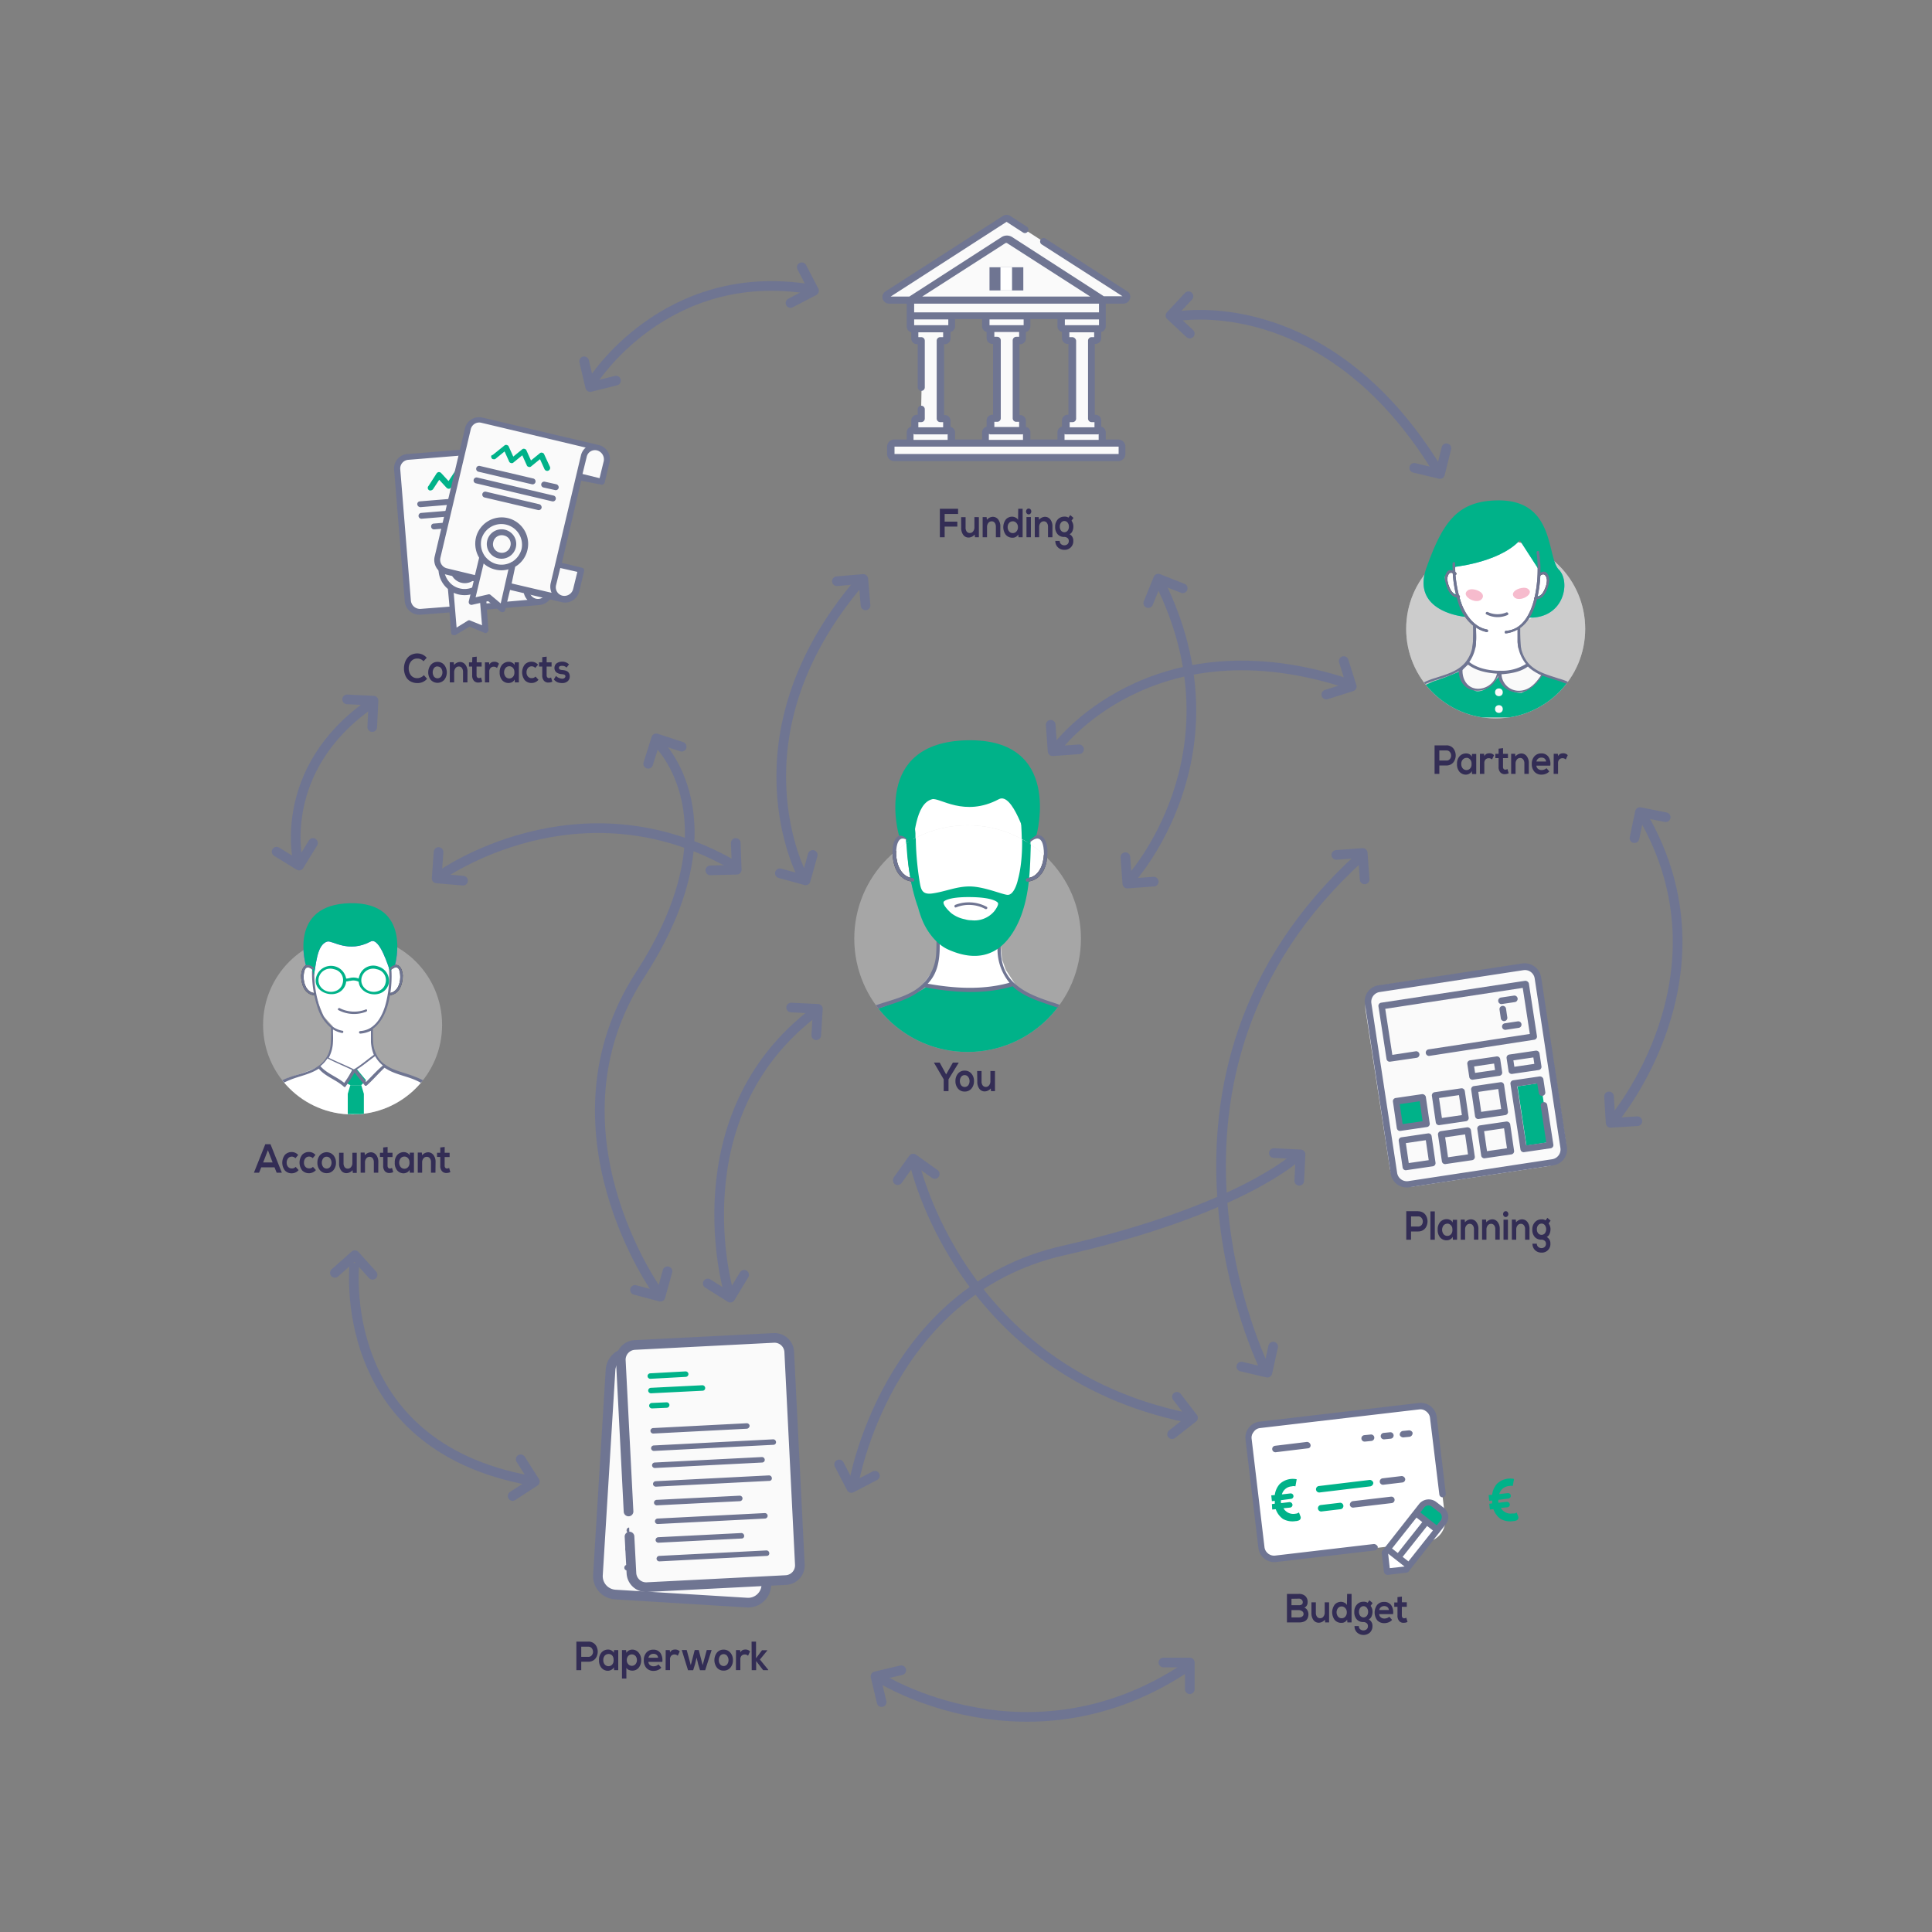 <svg id="Section1" xmlns="http://www.w3.org/2000/svg" viewBox="0 0 600 600"><rect x="0" y="0" width="600" height="600" fill="#808080" stroke="none"/><defs><clipPath id="clip-path"><circle class="cls-1" cx="300.5" cy="291.5" r="35.2"/></clipPath><clipPath id="clip-path-10"><circle class="cls-1" cx="464.5" cy="195.3" r="27.8"/></clipPath><clipPath id="clip-path-13"><path class="cls-1" d="M448.7 169.8h32.5v31.6h-32.5z"/></clipPath><clipPath id="clip-path-18"><circle class="cls-1" cx="109.5" cy="318.3" r="27.8"/></clipPath><style>.cls-1,.cls-10,.cls-11{fill:none}.cls-2{fill:#fff}.cls-3{fill:#00b289}.cls-4{clip-path:url(#clip-path)}.cls-5{fill:#ccc;opacity:.5}.cls-12,.cls-20,.cls-5{isolation:isolate}.cls-11{stroke-miterlimit:10}.cls-8{fill:#6f7592}.cls-9{fill:#38332d}.cls-10,.cls-11{stroke:#6f7592;stroke-width:3px}.cls-10{stroke-linecap:round;stroke-linejoin:round}.cls-13{fill:#332d55}.cls-14{fill:#fafafa}.cls-18{clip-path:url(#clip-path-10)}.cls-19{fill:#54bbd3}.cls-20{fill:#e84376;opacity:.2}.cls-21{clip-path:url(#clip-path-13)}.cls-22{clip-path:url(#clip-path-18)}</style></defs><path class="cls-2" d="m283.8 273.3-3.4-1.1-2-3.6-.7-3.5v-2.5l.6-1.9 1.9-.9 2.9-8 4.3-8.2 30.1-.6 2.6 8.8v7.3l.9 1.2 1.8-.2 1.6 1.8.2 4.9-1.9 4.6-2.6 1.5-2.2.6-7.8 19.4.5 5.1 1.1 3.4 2.7 4-2.9.8-5.7.9-5.7.3-5.4-.4-7.7-1.1 3.4-4.6.9-3.8V291l-5.9-13.2-1.6-4.5z"/><path class="cls-3" d="m320.1 259.5-3-4c.4 5.8.4 12-1.1 17.6-.4 1.7-1.5 4.8-3.3 4.6s-7.1-2.5-11.4-2.6-8 1.7-12.1 2.2c-2.9.3-3.3-1.2-3.7-3.7a90.17 90.17 0 0 1-1.2-14.7c0-.7-.4-2.7 0-3.4l-3 4c.4 13.8 3.7 22 3.7 22a33 33 0 0 0 1.4 4.2c1.5 3.6 4.4 7.4 8 9 8.7 3.9 16.9 2.5 22-9 3.7-8.4 3.4-17.5 3.7-26.2ZM308.5 283a8.07 8.07 0 0 1-6.9 2.6 6.93 6.93 0 0 1-2-.3 10.11 10.11 0 0 1-4-1.7c-.6-.4-3.2-2.9-2.6-3.8 0 0 1.1-1.5 8.4-1.4s8.4 1.7 8.4 1.8c.4.6-1 2.5-1.3 2.8Z"/><g class="cls-4"><circle class="cls-5" cx="300.5" cy="291.5" r="35.2"/></g><path style="stroke-miterlimit:10;stroke:#fff;fill:#fff" d="m283.9 273.3-3.4-1.1-2-3.6-.7-3.5v-2.5l.6-1.9 1.9-.9 2.9-8 4.4-8.2 30-.6 2.6 8.8v7.3l.9 1.2 1.8-.2 1.6 1.8.2 4.9-1.9 4.6-2.6 1.5-2.2.6-7.8 19.4.5 5.1 1.2 3.4 2.6 4-2.9.8-5.7.9-5.7.3-5.4-.4-7.7-1.1 3.4-4.6.9-3.8V291l-5.9-13.2-1.6-4.5z" class="cls-4"/><g class="cls-4"><path class="cls-3" d="M256.3 327s4.4-9.2 12.7-12.4l7.1-2.6s9.7-3.7 11.6-5.6c0 0 18.1 2.6 26.3-1.2 0 0 7.4 5.1 9.8 5.9 0 0 11.4 2.8 15.2 7 0 0 6.4 4.8 6.2 8.8h-88.9Z"/></g><path d="M282.9 264.5c1.2-4.2 1.2-14.9 6.6-16.3 2.3-.6 10 5.7 20.7 0 4.3-2.3 8.6 12.4 9.4 14.5l.3-1.9 2-1.5s8.3-30-21.5-29.4-21.2 29.6-21.2 29.6 3.3-.4 3.7 5Z" style="fill:#40405b" class="cls-4"/><g class="cls-4"><path class="cls-8" d="M258.9 323.7c2.4-4.3 7-7.6 11.6-9.6 1.9 4.3 2.1 8.9 1.7 13.6h1.2a29.07 29.07 0 0 0-1.8-14c4.5-1.8 9.3-2.7 13.3-5.4.1-.1.2-.1.2-.2a17.68 17.68 0 0 0 2.2-1.6c.1.1.2.2.3.2 9 1.6 18.1 2.2 26.9-.4a11 11 0 0 0 1.1 1c4.3 3.3 10.2 4.5 15.1 6.5l.6.3c-3.1 3.5-3.9 8.7-3.8 13.6h1.2c-.1-4.8.6-9.9 3.7-13.1 4.2 2 8.3 5.2 10.5 9.1a33.89 33.89 0 0 1 1.8 3.9h1.1a28.13 28.13 0 0 0-5-8.7c-3.3-3.7-8.6-5.8-13.3-7.4-7.8-2.5-15.8-5.5-16.6-14.9-.2-2.3-.1-4.6-.1-7 3.7-2.6 5.9-7.2 7.2-11.7a55.42 55.42 0 0 0 1.5-17.7 4.87 4.87 0 0 1-1.1.4 55 55 0 0 1-1.3 16.2c-1.5 6.3-5.1 13.3-12.4 13.7a2.44 2.44 0 0 0 0 1.2 12.08 12.08 0 0 0 5.1-1.4c0 1.8-.1 3.5 0 5.3a16.37 16.37 0 0 0 3.7 9.6c-8.3 2.3-16.9 1.8-25.4.3 2.7-2.8 3.5-6.2 3.7-9.9.1-2 0-4.1 0-6.1a12.25 12.25 0 0 0 4.4 1.7c.7.1.9-1 .2-1.1-5.9-1.1-9.2-6.4-11-11.6a50.94 50.94 0 0 1-2.5-16.9c0-.7-1.1-.6-1.1.1a52.83 52.83 0 0 0 2.7 17.7 20.38 20.38 0 0 0 6.3 9.4c0 2.6.1 5.2-.1 7.8a14.35 14.35 0 0 1-3.4 8.2c-3.3 3.9-8.5 5.2-13.2 6.7s-10 3.6-13.3 7.4a28.13 28.13 0 0 0-5 8.7h1.1c.7-1.2 1.3-2.7 2-3.9Z"/></g><g class="cls-4"><path class="cls-8" d="M296.9 281.8a10.76 10.76 0 0 1 9.1.5c.5.2.9-.4.4-.7a11.77 11.77 0 0 0-9.7-.6c-.5.2-.3 1 .2.8Z"/></g><g class="cls-4"><path class="cls-9" d="M319.7 260.4c-.5.4 0 1.4.5.9 3.3-2.6 4 1.1 4 3.9-.1 3.2-1.5 7.1-5.1 7.5-.7.1-.7 1.2 0 1.1 4.8-.5 6.3-5.3 6.2-9.6-.1-3.7-2.1-6.5-5.6-3.8Z"/></g><g class="cls-4"><path class="cls-9" d="M282.8 260.4c.5.4 0 1.4-.5.9-3.3-2.6-4 1.1-4 3.9.1 3.2 1.5 7.1 5.1 7.5.7.1.7 1.2 0 1.1-4.8-.5-6.3-5.3-6.2-9.6 0-3.7 2.1-6.5 5.6-3.8Z"/></g><g class="cls-4"><path class="cls-3" d="m320.2 259.7-3-4c.4 5.8.4 12-1.1 17.6-.4 1.7-1.5 4.8-3.3 4.6s-7.1-2.5-11.4-2.6-8 1.7-12.1 2.2c-2.9.3-3.3-1.2-3.7-3.7a90.17 90.17 0 0 1-1.2-14.7c0-.7-.4-2.7 0-3.4l-3 4c.4 13.8 3.7 22 3.7 22a33 33 0 0 0 1.4 4.2c1.5 3.6 4.4 7.4 8 9 8.7 3.9 16.9 2.5 22-9 3.6-8.4 3.4-17.5 3.7-26.2Zm-11.6 23.5a8.07 8.07 0 0 1-6.9 2.6 6.93 6.93 0 0 1-2-.3 10.11 10.11 0 0 1-4-1.7c-.6-.4-3.2-2.9-2.6-3.8 0 0 1.1-1.5 8.4-1.4s8.4 1.7 8.4 1.8c.4.6-1 2.5-1.3 2.8Z"/></g><path class="cls-8" d="M319.7 260.4c-.5.4 0 1.4.5.9 3.3-2.6 4 1.1 4 3.9-.1 3.2-1.5 7.1-5.1 7.5-.7.1-.7 1.2 0 1.1 4.8-.5 6.3-5.3 6.2-9.6-.1-3.7-2.1-6.5-5.6-3.8Zm-36.9 0c.5.4 0 1.4-.5.9-3.3-2.6-4 1.1-4 3.9.1 3.2 1.5 7.1 5.1 7.5.7.1.7 1.2 0 1.1-4.8-.5-6.3-5.3-6.2-9.6 0-3.7 2.1-6.5 5.6-3.8Z"/><path class="cls-3" d="M282.9 264.5c1.2-4.2 1.2-14.9 6.6-16.3 2.3-.6 10 5.7 20.7 0 4.3-2.3 8.6 12.4 9.4 14.5l.3-1.9 2-1.5s8.3-30-21.5-29.4-21.2 29.6-21.2 29.6 3.3-.4 3.7 5Z"/><path class="cls-10" d="m249 83 3.8 7.3-7.3 3.8M143.8 273.5l-8.2-.7.6-8.2"/><path class="cls-11" d="M92.5 267.4s-6.7-28.3 22.4-48.7M249.2 272s-23.3-43.1 17.8-91.3m61.1 51.6s29.3-40.1 90.5-20"/><path class="cls-11" d="M351 273.2s35.8-38.9 9.1-92.5m5.1-82.4s46.4-9.2 81.2 47.6m54.9 201.6s37.6-44.5 8.9-94.1M392.8 425s-45.3-90.7 29.5-158.7m-218 135s-36.6-50.6-5.5-98.6 5.5-72 5.5-72"/><path class="cls-11" d="M136.6 272s43-31 91.2-3.3M110.1 392.2s-6.7 56.5 54.6 67.6m61.6-58.5s-16.1-54.6 26.8-87.1m30.9 47s14 64.6 84.8 79.1"/><path class="cls-11" d="M265.1 460.8s10.1-59.9 65-72.4 72.5-29.1 72.5-29.1M273.4 521.2s46.5 29.3 95.5-3.7"/><path class="cls-10" d="M361.3 516.3h8.2v8.3m-95.7 4-1.9-8 8-1.9m-8.2-60.4-7.3 3.8-3.8-7.3m-29.5-58.9-4.3 7.1-7-4.4m-12.5-3.8-2.2 7.9-7.9-2.1m-35.5 52.6 4.4 6.9-6.9 4.5M104 395.3l6.2-5.5 5.5 6.1m249.8 37.9 5 6.5-6.5 5.1m31.4-27.2-1.8 8.1-8.1-1.9m10.1-66.3 8.3.4-.4 8.2m-124.7-.2 4.8-6.7 6.7 4.8m-44.6-51.7 8.3.4-.5 8.2m255 26.7-8.3.5-.5-8.2m7.9-80.2 1.7-8.1 8 1.6M415 265.5l8.2-.6.6 8.2m-6.5-67.8 2.5 7.9-7.9 2.5m-76.8 17-8.2.6-.6-8.2m32 48.7-8.2.6-.6-8.2m7.1-78.9 3.1-7.6 7.6 3m-107.4-2.2 8.2-.7.7 8.2m-77.5-69.8-8 2-1.9-8m71 153.3-2.2 7.9-8-2.2m-13.7-9.4.3 8.3-8.2.2m-123.4-8.5-4.3 7-7-4.3m21.9-47.3 8.2.4-.4 8.2m85.7 11.4 2.5-7.9 7.9 2.6m157.8-128.3-6-5.6 5.6-6m80.1 47.2-2 8-8-1.9"/><g class="cls-12"><path class="cls-13" d="m291.83 330 2 3.66 2.09-3.66h1.79v.08l-3.14 5.12v3.66h-1.49v-3.66l-3-5.12V330Zm5.67 3.42a2.6 2.6 0 0 1 2.08-.93 2.64 2.64 0 0 1 2.1.93 3.43 3.43 0 0 1 .8 2.32 3.48 3.48 0 0 1-.78 2.32 2.63 2.63 0 0 1-2.11.93 2.59 2.59 0 0 1-2.09-.93 3.48 3.48 0 0 1-.78-2.32 3.52 3.52 0 0 1 .78-2.32Zm2.09.47a1.27 1.27 0 0 0-1.1.55 2.31 2.31 0 0 0 0 2.6 1.42 1.42 0 0 0 2.21 0 2.12 2.12 0 0 0 .4-1.3 2.08 2.08 0 0 0-.42-1.29 1.31 1.31 0 0 0-1.09-.56Zm3.87-1.28h1.37v3.27a2 2 0 0 0 .35 1.2 1.19 1.19 0 0 0 1 .47 1.25 1.25 0 0 0 1-.51 1.92 1.92 0 0 0 .4-1.24v-3.19H309v6.25h-1.23l-.09-.84a2.48 2.48 0 0 1-1.87.93 2 2 0 0 1-1.66-.82 3.53 3.53 0 0 1-.64-2.24Z"/></g><g class="cls-12"><path class="cls-13" d="M182.73 509.81a2.84 2.84 0 0 1 1.26.27 2.64 2.64 0 0 1 .92.71 3.09 3.09 0 0 1 .53 1 3.58 3.58 0 0 1 0 2.3 3.09 3.09 0 0 1-.53 1 2.64 2.64 0 0 1-.92.71 2.84 2.84 0 0 1-1.26.27h-2.22v2.61H179v-8.86h3.71Zm-2.22 1.59v3.14h2.22a1.26 1.26 0 0 0 1.06-.49 1.66 1.66 0 0 0 .38-1.08 1.8 1.8 0 0 0-.38-1.08 1.28 1.28 0 0 0-1.06-.49Zm10.13 1.9.05-.86H192v6.24h-1.29l-.07-.91a1.68 1.68 0 0 1-.75.79 2.26 2.26 0 0 1-1 .31 2.61 2.61 0 0 1-2.06-.86 3.48 3.48 0 0 1-.8-2.46 3.38 3.38 0 0 1 .82-2.41 2.65 2.65 0 0 1 2.07-.85 2 2 0 0 1 1 .28 1.8 1.8 0 0 1 .72.73Zm-1.64.37a1.56 1.56 0 0 0-1.18.5 2 2 0 0 0-.46 1.38 2 2 0 0 0 .46 1.39 1.54 1.54 0 0 0 1.18.51 1.48 1.48 0 0 0 1-.39 1.7 1.7 0 0 0 .52-.94 3.45 3.45 0 0 0 0-1.11 1.69 1.69 0 0 0-.52-1 1.48 1.48 0 0 0-1-.34Zm5.53 7.61h-1.37v-8.84h1.28l.09.86a2 2 0 0 1 .8-.75 2.28 2.28 0 0 1 1-.25 2.57 2.57 0 0 1 2 .93 3.47 3.47 0 0 1 .79 2.34 3.61 3.61 0 0 1-.75 2.34 2.5 2.5 0 0 1-2 .92 2.82 2.82 0 0 1-1.06-.21 1.51 1.51 0 0 1-.79-.68Zm.57-4.46a1.49 1.49 0 0 0 2.26 0 1.87 1.87 0 0 0 .44-1.25 1.93 1.93 0 0 0-.42-1.27 1.55 1.55 0 0 0-2.3 0 1.93 1.93 0 0 0-.43 1.27 1.83 1.83 0 0 0 .45 1.25Zm10.59-.71h-4.33a1.38 1.38 0 0 0 .5 1 1.71 1.71 0 0 0 1.15.37 2.26 2.26 0 0 0 .83-.16 1.59 1.59 0 0 0 .65-.42l.88 1a2.59 2.59 0 0 1-1.07.75 3.36 3.36 0 0 1-1.31.26 2.88 2.88 0 0 1-2.24-.9 3.5 3.5 0 0 1-.81-2.43 3.45 3.45 0 0 1 .8-2.35 2.72 2.72 0 0 1 2.15-.91 2.6 2.6 0 0 1 2.19 1 4.09 4.09 0 0 1 .61 2.79Zm-4.31-1.28h3a1.32 1.32 0 0 0-.45-.9 1.5 1.5 0 0 0-1-.31 1.6 1.6 0 0 0-1 .31 1.52 1.52 0 0 0-.55.9Zm5.36-2.39H208l.1.72a1.62 1.62 0 0 1 .68-.71 2.21 2.21 0 0 1 .89-.17 1.81 1.81 0 0 1 1.43.59l-.62 1.34a1.41 1.41 0 0 0-1-.4 1.37 1.37 0 0 0-1 .38 1.64 1.64 0 0 0-.4 1.2v3.29h-1.37Zm9.01-.01H217l1.22 4.69 1.27-4.69H221l-2 6.27h-1.6l-.57-1.84-.49-2.09-.5 2.09-.57 1.84h-1.6l-1.94-6.27h1.53l1.27 4.69Zm6.89.82a2.61 2.61 0 0 1 2.08-.94 2.66 2.66 0 0 1 2.1.94 3.41 3.41 0 0 1 .8 2.32 3.5 3.5 0 0 1-.78 2.32 2.63 2.63 0 0 1-2.11.93 2.59 2.59 0 0 1-2.09-.93 3.84 3.84 0 0 1 0-4.64Zm2.09.47a1.28 1.28 0 0 0-1.1.54 2.15 2.15 0 0 0-.4 1.31 2.09 2.09 0 0 0 .4 1.29 1.4 1.4 0 0 0 2.21 0 2.23 2.23 0 0 0 0-2.58 1.28 1.28 0 0 0-1.11-.56Zm3.84-1.28h1.27l.1.72a1.62 1.62 0 0 1 .68-.71 2.19 2.19 0 0 1 .88-.17 1.8 1.8 0 0 1 1.43.59l-.62 1.34a1.37 1.37 0 0 0-1-.4 1.41 1.41 0 0 0-1 .38 1.63 1.63 0 0 0-.39 1.2v3.29h-1.37Zm4.84-2.61h1.38V515l1.86-2.51h1.64v.09l-2.29 2.8 2.58 3.18v.12H237l-2.17-2.82v2.82h-1.38Z"/></g><g class="cls-12"><path class="cls-13" d="M293.37 166.84h-1.49V158h5.66v1.61h-4.17V162h3.94v1.54h-3.94Zm5.12-6.24h1.38v3.26a2 2 0 0 0 .34 1.21 1.18 1.18 0 0 0 1 .46 1.22 1.22 0 0 0 1-.5 1.92 1.92 0 0 0 .4-1.24v-3.19H304v6.25h-1.22l-.09-.85a2.49 2.49 0 0 1-1.88.94 2 2 0 0 1-1.66-.82 3.61 3.61 0 0 1-.64-2.24Zm12.16 6.24h-1.37v-3.27a2 2 0 0 0-.35-1.2 1.16 1.16 0 0 0-1-.47 1.25 1.25 0 0 0-1 .51 2 2 0 0 0-.4 1.24v3.19h-1.36v-6.25h1.23l.09.84a2.46 2.46 0 0 1 1.82-.93 2.1 2.1 0 0 1 1.68.81 3.45 3.45 0 0 1 .67 2.25Zm5.57-8.84h1.37v8.85h-1.28l-.09-.86a1.94 1.94 0 0 1-1.79 1 2.67 2.67 0 0 1-2.05-.88 4 4 0 0 1 0-4.8 2.63 2.63 0 0 1 2-.85 2.37 2.37 0 0 1 1 .27 1.58 1.58 0 0 1 .79.73Zm-1.7 3.9a1.47 1.47 0 0 0-1.13.5 1.89 1.89 0 0 0-.45 1.32 1.93 1.93 0 0 0 .46 1.32 1.42 1.42 0 0 0 1.12.52 1.48 1.48 0 0 0 1.14-.51 1.89 1.89 0 0 0 .47-1.33 1.84 1.84 0 0 0-.48-1.31 1.48 1.48 0 0 0-1.13-.52Zm4.39-2.39a1 1 0 0 1 0-1.34.76.76 0 0 1 1.11 0 1 1 0 0 1 0 1.34.76.76 0 0 1-1.11 0Zm1.24 1.06h-1.37v6.27h1.37Zm6.69 6.27h-1.37v-3.27a2 2 0 0 0-.35-1.2 1.16 1.16 0 0 0-1-.47 1.25 1.25 0 0 0-1 .51 2 2 0 0 0-.4 1.24v3.19h-1.36v-6.25h1.23l.09.84a2.48 2.48 0 0 1 1.82-.93 2.07 2.07 0 0 1 1.68.81 3.45 3.45 0 0 1 .67 2.25Zm4.98-6.09.56-.78 1 .86-.62.88a2.92 2.92 0 0 1 .58 1.85 3.5 3.5 0 0 1-.27 1.35 1.88 1.88 0 0 1-.9 1 2.19 2.19 0 0 1 1.15 2.06 2.64 2.64 0 0 1-2.78 2.78 2.73 2.73 0 0 1-2-.77 2.67 2.67 0 0 1-.8-2h1.36a1.24 1.24 0 0 0 .42 1 1.52 1.52 0 0 0 1 .37 1.49 1.49 0 0 0 1-.35 1.25 1.25 0 0 0 .4-1 1.1 1.1 0 0 0-.42-.93 1.61 1.61 0 0 0-1-.32 2.6 2.6 0 0 1-2.05-.84 3.29 3.29 0 0 1-.76-2.3 3.25 3.25 0 0 1 .81-2.3 2.66 2.66 0 0 1 2-.86 2.06 2.06 0 0 1 1.32.3Zm-1.27 1.05a1.31 1.31 0 0 0-1 .48 1.88 1.88 0 0 0-.42 1.28 1.85 1.85 0 0 0 .42 1.27 1.33 1.33 0 0 0 1 .46 1.3 1.3 0 0 0 1-.47 1.89 1.89 0 0 0 .41-1.26 1.92 1.92 0 0 0-.41-1.27 1.29 1.29 0 0 0-1-.49Z"/></g><g class="cls-12"><path class="cls-13" d="m131.63 209.66 1 1.15a3.82 3.82 0 0 1-3 1.32 4.36 4.36 0 0 1-1.88-.39 3.48 3.48 0 0 1-1.31-1 4.6 4.6 0 0 1-.73-1.45 5.48 5.48 0 0 1-.25-1.69 5.75 5.75 0 0 1 .25-1.71 4.67 4.67 0 0 1 .76-1.49 3.42 3.42 0 0 1 1.32-1.07 4.08 4.08 0 0 1 1.84-.4 3.77 3.77 0 0 1 2.89 1.35l-1 1.08a2.43 2.43 0 0 0-1.9-.84 2.39 2.39 0 0 0-2 .92 3.37 3.37 0 0 0-.69 2.16 3.47 3.47 0 0 0 .69 2.12 2.4 2.4 0 0 0 2 .88 2.55 2.55 0 0 0 1.06-.24 2.44 2.44 0 0 0 .95-.7Zm2.16-3.16a2.57 2.57 0 0 1 2.08-.94 2.63 2.63 0 0 1 2.1.94 3.77 3.77 0 0 1 0 4.63 2.84 2.84 0 0 1-4.2 0 3.81 3.81 0 0 1 0-4.63Zm2.09.46a1.3 1.3 0 0 0-1.11.55 2.36 2.36 0 0 0 0 2.6 1.41 1.41 0 0 0 2.22 0 2.25 2.25 0 0 0 0-2.59 1.32 1.32 0 0 0-1.11-.52Zm9.29 4.96h-1.37v-3.26a2 2 0 0 0-.35-1.2 1.14 1.14 0 0 0-1-.47 1.25 1.25 0 0 0-1 .51 2 2 0 0 0-.4 1.23v3.19h-1.36v-6.25h1.23l.09.85a2.48 2.48 0 0 1 1.82-.94 2.11 2.11 0 0 1 1.68.82 3.41 3.41 0 0 1 .67 2.25Zm1.51-7.83 1.37-.16v1.77h1.53v1.3H148v2.69a1 1 0 0 0 .19.66.69.69 0 0 0 .53.23 1.42 1.42 0 0 0 .66-.19l.38 1.31a2.8 2.8 0 0 1-1.13.27 1.79 1.79 0 0 1-1.46-.55 2.47 2.47 0 0 1-.53-1.73V207h-1v-1.3h1Zm3.92 1.6h1.27l.1.72a1.56 1.56 0 0 1 .68-.71 2 2 0 0 1 .89-.18 1.79 1.79 0 0 1 1.42.6l-.61 1.34a1.42 1.42 0 0 0-1-.41 1.34 1.34 0 0 0-1 .39 1.57 1.57 0 0 0-.4 1.19v3.29h-1.35Zm9.23.86v-.86h1.31v6.23h-1.24l-.07-.91a1.66 1.66 0 0 1-.75.8 2.33 2.33 0 0 1-1.05.3 2.62 2.62 0 0 1-2.06-.85 3.52 3.52 0 0 1-.79-2.46 3.4 3.4 0 0 1 .81-2.42 2.76 2.76 0 0 1 2.08-.85 2.1 2.1 0 0 1 1 .28 1.71 1.71 0 0 1 .76.74Zm-1.64.36a1.52 1.52 0 0 0-1.17.51 2.26 2.26 0 0 0 0 2.76 1.52 1.52 0 0 0 1.17.52 1.44 1.44 0 0 0 1-.4 1.67 1.67 0 0 0 .52-.94 3.44 3.44 0 0 0 0-1.11 1.73 1.73 0 0 0-.52-.95 1.48 1.48 0 0 0-1-.39Zm8.12 3.2.92 1a2.78 2.78 0 0 1-2.13 1 2.83 2.83 0 0 1-2.11-.85 4 4 0 0 1 0-4.9 2.83 2.83 0 0 1 2.11-.85 2.62 2.62 0 0 1 2 .92l-.87 1a1.51 1.51 0 0 0-1.11-.5 1.47 1.47 0 0 0-1.15.52 2 2 0 0 0-.45 1.33 1.89 1.89 0 0 0 .45 1.34 1.49 1.49 0 0 0 1.13.48 1.53 1.53 0 0 0 1.21-.49Zm2.09-6.02 1.37-.16v1.77h1.53v1.3h-1.54v2.69a1 1 0 0 0 .2.66.65.65 0 0 0 .52.23 1.38 1.38 0 0 0 .66-.19l.39 1.31a2.88 2.88 0 0 1-1.14.27 1.77 1.77 0 0 1-1.45-.55 2.47 2.47 0 0 1-.54-1.73V207h-1v-1.3h1Zm8.31 2.24-.76 1a1.82 1.82 0 0 0-1.38-.55c-.67 0-1 .2-1 .62s.35.63 1 .68a5.5 5.5 0 0 1 .65.08 2.9 2.9 0 0 1 .63.18 1.82 1.82 0 0 1 .56.34 1.67 1.67 0 0 1 .38.56 2.17 2.17 0 0 1 .15.84 1.94 1.94 0 0 1-.62 1.46 2.5 2.5 0 0 1-1.76.59 4.05 4.05 0 0 1-1.39-.23 3 3 0 0 1-1.17-.9l.68-1.1a2.12 2.12 0 0 0 .85.61 2.86 2.86 0 0 0 1.06.27 1.06 1.06 0 0 0 .7-.21.63.63 0 0 0 .3-.54.53.53 0 0 0-.25-.47 2.13 2.13 0 0 0-.85-.19 3.79 3.79 0 0 1-.81-.14 3.12 3.12 0 0 1-.73-.32 1.43 1.43 0 0 1-.55-.59 1.79 1.79 0 0 1-.21-.88 1.88 1.88 0 0 1 .22-.91 1.55 1.55 0 0 1 .58-.61 2.55 2.55 0 0 1 .74-.32 2.76 2.76 0 0 1 .8-.11 2.92 2.92 0 0 1 2.18.84Z"/></g><g class="cls-12"><path class="cls-13" d="M440.44 376.17a2.91 2.91 0 0 1 1.26.28 2.49 2.49 0 0 1 .91.71 3.09 3.09 0 0 1 .53 1 3.43 3.43 0 0 1 .19 1.15 3.51 3.51 0 0 1-.19 1.15 3.2 3.2 0 0 1-.53 1 2.72 2.72 0 0 1-.91.71 2.91 2.91 0 0 1-1.26.27h-2.23V385h-1.48v-8.85h3.71Zm-2.23 1.6v3.14h2.23a1.3 1.3 0 0 0 1.06-.49 1.69 1.69 0 0 0 .37-1.08 1.71 1.71 0 0 0-.38-1.08 1.24 1.24 0 0 0-1.05-.49Zm6.02-1.57h1.36v8.8h-1.36Zm6.91 3.47.05-.86h1.31V385h-1.29l-.07-.91a1.66 1.66 0 0 1-.75.8 2.21 2.21 0 0 1-1.05.3 2.62 2.62 0 0 1-2.06-.85 3.52 3.52 0 0 1-.79-2.46 3.4 3.4 0 0 1 .81-2.42 2.72 2.72 0 0 1 2.08-.84 2.1 2.1 0 0 1 1 .27 1.71 1.71 0 0 1 .76.78Zm-1.64.36a1.52 1.52 0 0 0-1.17.51 2.26 2.26 0 0 0 0 2.76 1.49 1.49 0 0 0 1.17.52 1.43 1.43 0 0 0 1-.4 1.61 1.61 0 0 0 .52-.94 3.38 3.38 0 0 0 0-1.1 1.61 1.61 0 0 0-.52-.95 1.47 1.47 0 0 0-1-.43Zm9.62 4.97h-1.37v-3.26a2 2 0 0 0-.35-1.2 1.19 1.19 0 0 0-1-.47 1.25 1.25 0 0 0-1 .51 1.9 1.9 0 0 0-.4 1.24V385h-1.36v-6.25h1.23l.09.85a2.46 2.46 0 0 1 1.82-.93 2.1 2.1 0 0 1 1.68.81 3.49 3.49 0 0 1 .67 2.25Zm6.63 0h-1.37v-3.26a2 2 0 0 0-.35-1.2 1.16 1.16 0 0 0-1-.47 1.25 1.25 0 0 0-1 .51 2 2 0 0 0-.4 1.24V385h-1.36v-6.25h1.23l.09.85a2.48 2.48 0 0 1 1.82-.93 2.07 2.07 0 0 1 1.68.81 3.43 3.43 0 0 1 .67 2.25Zm1.31-7.28a1 1 0 0 1 0-1.34.81.81 0 0 1 .56-.24.77.77 0 0 1 .55.24 1 1 0 0 1 0 1.34.77.77 0 0 1-.55.24.81.81 0 0 1-.56-.24Zm1.24 1.06h-1.37V385h1.37ZM475 385h-1.37v-3.26a1.9 1.9 0 0 0-.35-1.2 1.16 1.16 0 0 0-1-.47 1.22 1.22 0 0 0-1 .51 1.9 1.9 0 0 0-.4 1.24V385h-1.36v-6.25h1.22l.09.85a2.48 2.48 0 0 1 1.82-.93 2.11 2.11 0 0 1 1.69.81 3.49 3.49 0 0 1 .66 2.25Zm5-6 .55-.79 1 .86-.62.89a2.91 2.91 0 0 1 .59 1.85 3.55 3.55 0 0 1-.28 1.35 1.84 1.84 0 0 1-.89 1 2.21 2.21 0 0 1 1.14 2.07 2.63 2.63 0 0 1-2.77 2.78 2.79 2.79 0 0 1-2-.77 2.7 2.7 0 0 1-.8-2h1.36a1.26 1.26 0 0 0 .43 1 1.53 1.53 0 0 0 1 .37 1.43 1.43 0 0 0 1-.36 1.22 1.22 0 0 0 .4-1 1.09 1.09 0 0 0-.42-.93 1.55 1.55 0 0 0-1-.33 2.63 2.63 0 0 1-2.06-.84 3.31 3.31 0 0 1-.76-2.29 3.23 3.23 0 0 1 .81-2.3 2.64 2.64 0 0 1 2-.87 2 2 0 0 1 1.32.31Zm-1.29 1a1.32 1.32 0 0 0-1 .48 1.88 1.88 0 0 0-.42 1.28 1.81 1.81 0 0 0 .42 1.26 1.36 1.36 0 0 0 2.06 0 2.16 2.16 0 0 0 0-2.53 1.29 1.29 0 0 0-1.06-.49Z"/></g><g class="cls-12"><path class="cls-13" d="M403.35 495a2.89 2.89 0 0 1 2 .65 2.39 2.39 0 0 1 .74 1.92 1.78 1.78 0 0 1-1 1.71 1.66 1.66 0 0 1 .94.83 2.53 2.53 0 0 1 .32 1.14c0 1.74-1 2.61-2.95 2.61h-3.73V495Zm-2.27 1.52v2h2.27c.83 0 1.24-.32 1.24-.95a1.12 1.12 0 0 0-.3-.74 1.21 1.21 0 0 0-.94-.35Zm0 3.51v2.27h2.27a2.39 2.39 0 0 0 .66-.08 1.24 1.24 0 0 0 .56-.33.89.89 0 0 0 .26-.65 1 1 0 0 0-.48-.89 1.8 1.8 0 0 0-1-.32Zm6.2-2.42h1.37v3.27a2 2 0 0 0 .35 1.2 1.16 1.16 0 0 0 1 .47 1.22 1.22 0 0 0 1-.51 1.92 1.92 0 0 0 .4-1.24v-3.19h1.36v6.25h-1.22l-.09-.85a2.48 2.48 0 0 1-1.88.94 2 2 0 0 1-1.66-.82 3.61 3.61 0 0 1-.63-2.24Zm11.08-2.61h1.38v8.85h-1.29l-.09-.86a1.91 1.91 0 0 1-1.78 1 2.66 2.66 0 0 1-2.06-.88 4 4 0 0 1 0-4.8 2.63 2.63 0 0 1 2-.85 2.37 2.37 0 0 1 1 .27 1.64 1.64 0 0 1 .78.73Zm-1.69 3.9a1.47 1.47 0 0 0-1.13.5 2.16 2.16 0 0 0 0 2.65 1.43 1.43 0 0 0 1.12.51 1.48 1.48 0 0 0 1.14-.51 1.89 1.89 0 0 0 .46-1.33 1.85 1.85 0 0 0-.47-1.31 1.48 1.48 0 0 0-1.12-.51Zm8.06-1.14.55-.78 1 .86-.62.88a2.93 2.93 0 0 1 .59 1.85 3.38 3.38 0 0 1-.28 1.36 1.88 1.88 0 0 1-.89 1 2.2 2.2 0 0 1 1.15 2.06 2.7 2.7 0 0 1-.78 2 3 3 0 0 1-4 0 2.66 2.66 0 0 1-.79-2H422a1.24 1.24 0 0 0 .42 1 1.61 1.61 0 0 0 2 0 1.25 1.25 0 0 0 .4-1 1.11 1.11 0 0 0-.42-.93 1.6 1.6 0 0 0-1-.32 2.63 2.63 0 0 1-2.06-.84 3.34 3.34 0 0 1-.75-2.3 3.2 3.2 0 0 1 .81-2.29 2.61 2.61 0 0 1 2-.87 2.08 2.08 0 0 1 1.33.32Zm-1.27 1.05a1.33 1.33 0 0 0-1 .48 1.93 1.93 0 0 0-.41 1.28 1.88 1.88 0 0 0 .41 1.27 1.35 1.35 0 0 0 1 .46 1.3 1.3 0 0 0 1-.47 1.84 1.84 0 0 0 .42-1.26 1.89 1.89 0 0 0-.42-1.27 1.32 1.32 0 0 0-1-.49Zm9.17 2.47h-4.33a1.43 1.43 0 0 0 .51 1 1.71 1.71 0 0 0 1.15.37 2.3 2.3 0 0 0 .83-.16 1.5 1.5 0 0 0 .65-.42l.88 1a2.59 2.59 0 0 1-1.07.75 3.36 3.36 0 0 1-1.31.26 2.88 2.88 0 0 1-2.24-.9 4 4 0 0 1 0-4.78 2.74 2.74 0 0 1 2.14-.91 2.59 2.59 0 0 1 2.2 1 4 4 0 0 1 .59 2.79Zm-4.3-1.28h3a1.32 1.32 0 0 0-.45-.9 1.52 1.52 0 0 0-1-.31 1.6 1.6 0 0 0-1 .31 1.48 1.48 0 0 0-.55.9Zm5.67-4 1.37-.17v1.77h1.53v1.4h-1.54v2.7a1 1 0 0 0 .19.65.66.66 0 0 0 .53.23 1.31 1.31 0 0 0 .66-.19l.38 1.32a2.63 2.63 0 0 1-1.13.26 1.73 1.73 0 0 1-1.46-.55 2.49 2.49 0 0 1-.53-1.72V499h-1v-1.33h1Z"/></g><g class="cls-12"><path class="cls-13" d="m85.92 364.19-.67-1.67h-4.11l-.68 1.67h-1.6l3.53-8.85H84l3.53 8.85ZM84.66 361l-1.46-3.8-1.47 3.8Zm7.16 1.38.92 1a2.78 2.78 0 0 1-2.13 1 2.83 2.83 0 0 1-2.11-.85 4 4 0 0 1 0-4.9 2.83 2.83 0 0 1 2.11-.85 2.62 2.62 0 0 1 2 .92l-.87 1a1.51 1.51 0 0 0-1.11-.5 1.47 1.47 0 0 0-1.15.52 2 2 0 0 0-.45 1.33 1.89 1.89 0 0 0 .45 1.34 1.49 1.49 0 0 0 1.13.48 1.53 1.53 0 0 0 1.21-.49Zm5.36 0 .93 1a2.93 2.93 0 0 1-4.25.13 4 4 0 0 1 0-4.9 2.83 2.83 0 0 1 2.11-.85 2.61 2.61 0 0 1 2 .92l-.86 1a1.55 1.55 0 0 0-1.12-.5 1.46 1.46 0 0 0-1.14.52 2 2 0 0 0-.45 1.33 1.89 1.89 0 0 0 .45 1.34 1.47 1.47 0 0 0 1.12.48 1.52 1.52 0 0 0 1.21-.47Zm2.17-3.62a2.81 2.81 0 0 1 4.18 0 3.44 3.44 0 0 1 .81 2.32 3.49 3.49 0 0 1-.79 2.32 2.63 2.63 0 0 1-2.1.93 2.6 2.6 0 0 1-2.1-.93 3.48 3.48 0 0 1-.78-2.32 3.52 3.52 0 0 1 .78-2.32Zm2.1.47a1.27 1.27 0 0 0-1.11.55 2.31 2.31 0 0 0 0 2.6 1.4 1.4 0 0 0 2.21 0 2.25 2.25 0 0 0 0-2.59 1.3 1.3 0 0 0-1.1-.56Zm3.86-1.23h1.38v3.26a2 2 0 0 0 .34 1.2 1.19 1.19 0 0 0 1 .47 1.22 1.22 0 0 0 1-.51 1.9 1.9 0 0 0 .4-1.24V358h1.36v6.25h-1.22l-.09-.85a2.51 2.51 0 0 1-1.88.93 2 2 0 0 1-1.66-.82 3.59 3.59 0 0 1-.64-2.24Zm12.16 6.19h-1.37v-3.26a2 2 0 0 0-.35-1.2 1.14 1.14 0 0 0-1-.47 1.27 1.27 0 0 0-1 .5 2 2 0 0 0-.4 1.24v3.19H112v-6.25h1.23l.09.85a2.49 2.49 0 0 1 1.82-.94 2.11 2.11 0 0 1 1.68.82 3.41 3.41 0 0 1 .67 2.25Zm1.53-7.83 1.37-.16v1.8h1.53v1.33h-1.54V362a1 1 0 0 0 .19.66.69.69 0 0 0 .53.23 1.42 1.42 0 0 0 .66-.19l.38 1.31a2.8 2.8 0 0 1-1.13.27 1.79 1.79 0 0 1-1.46-.55A2.47 2.47 0 0 1 119 362v-2.7h-1V358h1Zm8.25 2.46v-.86h1.31v6.23h-1.29l-.07-.91a1.7 1.7 0 0 1-.75.8 2.33 2.33 0 0 1-1 .3 2.62 2.62 0 0 1-2.06-.85 3.52 3.52 0 0 1-.79-2.46 3.39 3.39 0 0 1 .81-2.42 2.72 2.72 0 0 1 2.08-.85 2.1 2.1 0 0 1 1 .28 1.71 1.71 0 0 1 .76.74Zm-1.64.36a1.52 1.52 0 0 0-1.17.51 2.26 2.26 0 0 0 0 2.76 1.52 1.52 0 0 0 1.17.51 1.43 1.43 0 0 0 1-.39 1.67 1.67 0 0 0 .52-.94 3.44 3.44 0 0 0 0-1.11 1.73 1.73 0 0 0-.52-.95 1.48 1.48 0 0 0-1-.39Zm9.62 5.01h-1.38v-3.26a1.9 1.9 0 0 0-.35-1.2 1.13 1.13 0 0 0-1-.47 1.24 1.24 0 0 0-1 .5 1.92 1.92 0 0 0-.4 1.24v3.19h-1.36v-6.25H131l.09.85a2.5 2.5 0 0 1 1.83-.94 2.11 2.11 0 0 1 1.68.82 3.47 3.47 0 0 1 .67 2.25Zm1.5-7.83 1.37-.16v1.8h1.53v1.33h-1.54V362a1 1 0 0 0 .2.66.65.65 0 0 0 .52.23 1.45 1.45 0 0 0 .67-.19l.38 1.31a2.88 2.88 0 0 1-1.14.27 1.77 1.77 0 0 1-1.45-.55 2.47 2.47 0 0 1-.54-1.73v-2.7h-1V358h1Z"/></g><g class="cls-12"><path class="cls-13" d="M449.19 231.47a2.91 2.91 0 0 1 1.26.27 2.6 2.6 0 0 1 .91.71 3.2 3.2 0 0 1 .53 1 3.51 3.51 0 0 1 .19 1.15 3.47 3.47 0 0 1-.19 1.15 3.09 3.09 0 0 1-.53 1 2.6 2.6 0 0 1-.91.71 2.91 2.91 0 0 1-1.26.27H447v2.61h-1.48v-8.86h3.71Zm-2.19 1.59v3.14h2.23a1.27 1.27 0 0 0 1.06-.49 1.65 1.65 0 0 0 .37-1.08 1.76 1.76 0 0 0-.38-1.08 1.26 1.26 0 0 0-1.05-.49Zm10.09 1.94.05-.86h1.32v6.24h-1.3l-.07-.91a1.64 1.64 0 0 1-.75.79 2.22 2.22 0 0 1-1 .31 2.63 2.63 0 0 1-2.06-.86 3.48 3.48 0 0 1-.79-2.46 3.38 3.38 0 0 1 .81-2.41 2.69 2.69 0 0 1 2.08-.85 2.07 2.07 0 0 1 1.05.28 1.72 1.72 0 0 1 .66.73Zm-1.64.37a1.52 1.52 0 0 0-1.17.51 1.93 1.93 0 0 0-.47 1.37 2 2 0 0 0 .47 1.39 1.52 1.52 0 0 0 1.17.51 1.46 1.46 0 0 0 1-.39 1.64 1.64 0 0 0 .52-.94 3.44 3.44 0 0 0 0-1.11 1.64 1.64 0 0 0-.52-.95 1.46 1.46 0 0 0-1-.43Zm4.16-1.27h1.27l.11.72a1.6 1.6 0 0 1 .67-.71 2.24 2.24 0 0 1 .89-.17 1.85 1.85 0 0 1 1.43.59l-.62 1.34a1.41 1.41 0 0 0-1-.4 1.37 1.37 0 0 0-1 .38 1.63 1.63 0 0 0-.39 1.2v3.29h-1.38Zm5.79-1.59 1.38-.17v1.77h1.53v1.33h-1.54v2.7a1 1 0 0 0 .19.65.64.64 0 0 0 .53.23 1.33 1.33 0 0 0 .66-.19l.38 1.32a2.88 2.88 0 0 1-1.14.27 1.75 1.75 0 0 1-1.45-.56 2.45 2.45 0 0 1-.54-1.72v-2.7h-1v-1.33h1Zm9.38 7.83h-1.37v-3.26a2 2 0 0 0-.35-1.21 1.16 1.16 0 0 0-1-.47 1.25 1.25 0 0 0-1 .51 2 2 0 0 0-.39 1.24v3.19h-1.37v-6.25h1.23l.09.85a2.46 2.46 0 0 1 1.82-.94 2.06 2.06 0 0 1 1.68.82 3.4 3.4 0 0 1 .67 2.24Zm6.68-2.57h-4.33a1.43 1.43 0 0 0 .51 1 1.69 1.69 0 0 0 1.15.37 2.34 2.34 0 0 0 .83-.16 1.56 1.56 0 0 0 .65-.42l.88 1a2.66 2.66 0 0 1-1.07.75 3.41 3.41 0 0 1-1.32.26 2.86 2.86 0 0 1-2.23-.9 3.49 3.49 0 0 1-.82-2.42 3.42 3.42 0 0 1 .81-2.36 2.73 2.73 0 0 1 2.14-.91 2.58 2.58 0 0 1 2.19 1 4 4 0 0 1 .61 2.79Zm-4.31-1.28h3a1.32 1.32 0 0 0-.45-.9 1.52 1.52 0 0 0-1-.31 1.56 1.56 0 0 0-1 .31 1.54 1.54 0 0 0-.55.9Zm5.37-2.39h1.27l.1.72a1.6 1.6 0 0 1 .67-.71 2.28 2.28 0 0 1 .89-.17 1.83 1.83 0 0 1 1.43.59l-.62 1.34a1.37 1.37 0 0 0-1-.4 1.41 1.41 0 0 0-1 .38 1.63 1.63 0 0 0-.39 1.2v3.29h-1.37Z"/></g><path class="cls-14" d="m480.4 362.2-40.9 6.2a6.85 6.85 0 0 1-7.9-5.8l-7.5-48.8a6.85 6.85 0 0 1 5.8-7.9l40.9-6.2a6.85 6.85 0 0 1 7.9 5.8l7.5 48.8a6.78 6.78 0 0 1-5.8 7.9Z"/><path class="cls-8" d="m467.8 348.3-8.2 1.2a1 1 0 0 0-.8 1.2l1.2 8.2a1 1 0 0 0 1.2.8l8.2-1.2a1 1 0 0 0 .8-1.2l-1.2-8.2a1.16 1.16 0 0 0-1.2-.8Zm.2 8.3-6.2.9-.9-6.2 6.2-.9Zm-12.4-6.5-8.2 1.2a1 1 0 0 0-.8 1.2l1.2 8.2a1 1 0 0 0 1.2.8l8.2-1.2a1 1 0 0 0 .8-1.2l-1.2-8.2a1.13 1.13 0 0 0-1.2-.8Zm.3 8.4-6.2.9-.9-6.2 6.2-.9Zm-2.2-20.5-8.2 1.2a1 1 0 0 0-.8 1.2l1.2 8.2a1 1 0 0 0 1.2.8l8.2-1.2a1 1 0 0 0 .8-1.2l-1.2-8.2a1 1 0 0 0-1.2-.8Zm.3 8.3-6.2.9-.9-6.2 6.2-.9Zm-10.6 5.7-8.2 1.2a1 1 0 0 0-.8 1.2l1.2 8.2a1 1 0 0 0 1.2.8l8.2-1.2a1 1 0 0 0 .8-1.2l-1.2-8.2a1 1 0 0 0-1.2-.8Zm.3 8.3-6.2.9-.9-6.2 6.2-.9Zm33.2-34-8.2 1.2a1 1 0 0 0-.8 1.2l.6 4a1 1 0 0 0 1.2.8l8.2-1.2a1 1 0 0 0 .8-1.2l-.6-4a1.06 1.06 0 0 0-1.2-.8Zm-.4 4.1-6.2.9-.3-2 6.2-.9Zm-10.6 5.7-8.2 1.2a1 1 0 0 0-.8 1.2l1.2 8.2a1 1 0 0 0 1.2.8l8.2-1.2a1 1 0 0 0 .8-1.2l-1.2-8.2a1 1 0 0 0-1.2-.8Zm.3 8.3-6.2.9-.9-6.2 6.2-.9Zm-1.5-16.3-8.2 1.2a1 1 0 0 0-.8 1.2l.6 4a1 1 0 0 0 1.2.8l8.2-1.2a1 1 0 0 0 .8-1.2l-.6-4a1 1 0 0 0-1.2-.8Zm-.4 4.2-6.2.9-.3-2 6.2-.9Z"/><path class="cls-8" d="m472.8 299.2-44.7 6.8a5 5 0 0 0-4.2 5.8l8 52.7a5 5 0 0 0 5.8 4.2l44.7-6.8a5 5 0 0 0 4.2-5.8l-8-52.7a5.21 5.21 0 0 0-5.8-4.2Zm11.8 57.3a3.06 3.06 0 0 1-2.5 3.5l-44.7 6.8a3.06 3.06 0 0 1-3.5-2.5l-8-52.7a3.06 3.06 0 0 1 2.5-3.5l44.7-6.8a3.06 3.06 0 0 1 3.5 2.5Z"/><path class="cls-8" d="m473.6 304.6-44.7 6.8a1 1 0 0 0-.8 1.2l2.5 16.3a1 1 0 0 0 1.2.8l8.2-1.2a1 1 0 0 0-.4-2l-7.2 1.1-2.2-14.3 42.7-6.5 2.2 14.3-31.5 4.8a1 1 0 1 0 .4 2l32.5-5a1 1 0 0 0 .8-1.2l-2.5-16.3a1.16 1.16 0 0 0-1.2-.8Z"/><path class="cls-8" d="m466.5 311.8 4-.6a1 1 0 0 0-.4-2l-4 .6a1 1 0 0 0-.8 1.2 1 1 0 0 0 1.2.8Zm1.2 8 4-.6a1 1 0 0 0-.4-2l-4 .6a1 1 0 0 0-.8 1.2 1 1 0 0 0 1.2.8Zm-1.6-3.5a1 1 0 0 0 2-.4l-.4-2.7a1 1 0 1 0-2 .4Z"/><path class="cls-2" d="m430.5 487.9-.7-5.7 6.8-8.4 6.6 5.2-6.9 8.7-5.8.2z"/><path class="cls-2" d="m442.9 478.9-44 5.2a6.81 6.81 0 0 1-7.5-5.9l-3.4-28.7a6.81 6.81 0 0 1 5.9-7.5l44-5.2a6.81 6.81 0 0 1 7.5 5.9l3.4 28.7a6.75 6.75 0 0 1-5.9 7.5Z"/><path class="cls-3" d="M426.5 460.5a1.17 1.17 0 0 0-1.1-.9l-15.8 1.9a1 1 0 1 0 .2 2l15.8-1.9a1.17 1.17 0 0 0 .9-1.1Z"/><path class="cls-8" d="M407 448.7a1.17 1.17 0 0 0-1.1-.9L396 449a1 1 0 0 0 .2 2l9.9-1.2a.9.9 0 0 0 .9-1.1Z"/><path class="cls-3" d="M410.2 467.4a1 1 0 0 0 .2 2l5.9-.7a1 1 0 0 0-.2-2Z"/><path class="cls-8" d="m426.7 479.5-30.7 3.6a3 3 0 0 1-3.3-2.6l-4-33.7a3 3 0 0 1 2.6-3.3l49.5-5.8a3 3 0 0 1 3.3 2.6l2.9 23.8a1 1 0 0 0 2-.2l-2.8-23.8a5 5 0 0 0-5.5-4.4l-49.5 5.8a5 5 0 0 0-4.4 5.5l4 33.7a5 5 0 0 0 5.5 4.4l30.7-3.6a1.17 1.17 0 0 0 .9-1.1 1.4 1.4 0 0 0-1.2-.9Z"/><path class="cls-8" d="M435.6 444.4a1.17 1.17 0 0 0-.9 1.1c0 .5.6.9 1.1.9l2-.2a1.17 1.17 0 0 0 .9-1.1c0-.5-.6-.9-1.1-.9Zm-9.7 3.1a1 1 0 0 0-.2-2l-2 .2a1 1 0 0 0 .2 2Zm6-.7a1 1 0 0 0-.2-2l-2 .2a1 1 0 0 0 .2 2Zm4.5 12.5a1.17 1.17 0 0 0-1.1-.9l-5.9.7a1 1 0 0 0 .2 2l5.9-.7a1 1 0 0 0 .9-1.1Zm-16.1 8.9 11.9-1.4a1 1 0 0 0-.2-2l-11.9 1.4a1.17 1.17 0 0 0-.9 1.1 1 1 0 0 0 1.1.9Z"/><path class="cls-3" d="m403.4 469.7.5 1.3a.93.93 0 0 1-.6 1.2 3 3 0 0 1-1 .2 6 6 0 0 1-3.9-.7 6.22 6.22 0 0 1-2.2-3l-1.1.1-.1-1.7.9-.1v-.9l-.9.1-.2-1.8 1.1-.1a6.26 6.26 0 0 1 1.5-3.4 5.92 5.92 0 0 1 5.3-1.5l-.4 2.2a2 2 0 0 0-1.1 0 3.42 3.42 0 0 0-3.1 2.5l2.6-.3a.87.87 0 0 1 1 .9.86.86 0 0 1-.8.8l-3.1.4v.5c0 .2 0 .3.1.4l2.5-.3a.92.92 0 0 1 1 .9.86.86 0 0 1-.8.8l-2 .2a3.5 3.5 0 0 0 3.7 1.7 2.11 2.11 0 0 0 1.1-.4Zm67.6 0 .5 1.3a.93.93 0 0 1-.6 1.2 3 3 0 0 1-1 .2 6 6 0 0 1-3.9-.7 6.22 6.22 0 0 1-2.2-3l-1.1.1-.2-1.8.9-.1v-.9l-.9.1-.2-1.8 1.1-.1a6.26 6.26 0 0 1 1.5-3.4 5.92 5.92 0 0 1 5.3-1.5l-.4 2.2a2 2 0 0 0-1.1 0 3.42 3.42 0 0 0-3.1 2.5l2.6-.3a.87.87 0 0 1 1 .9.86.86 0 0 1-.8.8l-3.1.4v.5c0 .2 0 .3.1.4l2.5-.3a.92.92 0 0 1 1 .9.86.86 0 0 1-.8.8l-2 .2a3.5 3.5 0 0 0 3.7 1.7 1.38 1.38 0 0 0 1.2-.3Z"/><path class="cls-14" d="m276.3 141.1 1-3.3h5.4v-4.1h1.5v-3.5h1.8l.5-24.2-2.1-.4-.1-2.5-2-2.2.3-7.7s-7 .1-7.2 0-.3-1.5-.3-1.5l37.4-24.1 37.4 24.1-.7 1.5-7.1-.1.3 8.8-1.3.5-.4 3.2-1.6.7.1 23.6 1.4.9.1 3 1.5.1-.2 4-12.8-.4-.1-3 1.6-.4.1-3.4 2-1.3-.1-23.6-2.2-.8v-2.8l-1.2-1.5-.1-2.7-10.7.3v3.8l-1.3 1.1-.1 2.6h-1.5l.1 23.8 1.8 1.1v2.6l1.4 1.2.1 3.4h-13.3l1.5-4.3.5-3.5 1.8-.9-.3-23-1.8-1.5v-2.4l-1.3-.8-.2-2.7-10.5-.5.1 3.4-1.2 1.1-.3 2.8-1.7.5-.2 23.5 2 1.1v2.8l1.8.5-.2 2.6-.1.9 52.5-.1.5 2.5-1.9 2.4h-68.5Z"/><path class="cls-8" d="m350.1 90.5-25.4-16.4a1.08 1.08 0 1 0-1.2 1.8L348.6 92h-5.8l-28.5-18.4a3.07 3.07 0 0 0-3.2 0l-28.7 18.5h-5.8l36-23.2 5.1 3.3a1.08 1.08 0 1 0 1.2-1.8l-5.1-3.3a2.11 2.11 0 0 0-2.4 0L275 90.5a2.09 2.09 0 0 0-.9 2.3 2.13 2.13 0 0 0 2 1.5h5.5v7.1a1.83 1.83 0 0 0 1.4 1.8v1.9a1.79 1.79 0 0 0 1.8 1.8h.2v13.4a1.1 1.1 0 1 0 2.2 0v-14.5a1.11 1.11 0 0 0-1.1-1.1h-.9v-1.5h7.7v1.5h-.9a1.11 1.11 0 0 0-1.1 1.1V130a1.11 1.11 0 0 0 1.1 1.1h.9v1.6h-7.7v-1.6h.9a1.11 1.11 0 0 0 1.1-1.1v-2.9a1.1 1.1 0 1 0-2.2 0v1.7h-.2a1.79 1.79 0 0 0-1.8 1.8v1.9a1.83 1.83 0 0 0-1.4 1.8v2.2h-3.9a2.22 2.22 0 0 0-2.2 2.2v2.3a2.22 2.22 0 0 0 2.2 2.2h69.6a2.22 2.22 0 0 0 2.2-2.2v-2.3a2.22 2.22 0 0 0-2.2-2.2h-3.9v-2.2a1.83 1.83 0 0 0-1.4-1.8v-1.9a1.79 1.79 0 0 0-1.8-1.8h-.2v-22h.2a1.79 1.79 0 0 0 1.8-1.8v-1.9a1.83 1.83 0 0 0 1.4-1.8v-7h5.5a2.13 2.13 0 0 0 2-1.5 1.91 1.91 0 0 0-.8-2.3Zm-38-14.9a.6.6 0 0 1 .8 0l25.7 16.5h-52.2Zm-28.3 18.7h57.5V97h-57.4v-2.7Zm34.8 38.3v-1.9a1.79 1.79 0 0 0-1.8-1.8h-.2v-22h.2a1.79 1.79 0 0 0 1.8-1.8v-2a1.83 1.83 0 0 0 1.4-1.8v-2.2h8.4v2.2a1.83 1.83 0 0 0 1.4 1.8v1.9a1.79 1.79 0 0 0 1.8 1.8h.2v22h-.2a1.79 1.79 0 0 0-1.8 1.8v1.9a1.83 1.83 0 0 0-1.4 1.8v2.2H320v-2.2a1.63 1.63 0 0 0-1.4-1.7Zm-23.4 0v-1.9a1.79 1.79 0 0 0-1.8-1.8h-.2v-22h.2a1.79 1.79 0 0 0 1.8-1.8v-2a1.83 1.83 0 0 0 1.4-1.8v-2.2h8.4v2.2a1.83 1.83 0 0 0 1.4 1.8v1.9a1.79 1.79 0 0 0 1.8 1.8h.2v22h-.2a1.79 1.79 0 0 0-1.8 1.8v1.9a1.83 1.83 0 0 0-1.4 1.8v2.2h-8.4v-2.2a1.72 1.72 0 0 0-1.4-1.7Zm20.4-1.6h.9v1.6h-7.7V131h.9a1.11 1.11 0 0 0 1.1-1.1v-24.2a1.11 1.11 0 0 0-1.1-1.1h-.9v-1.5h7.7v1.5h-.9a1.11 1.11 0 0 0-1.1 1.1v24.2a1.11 1.11 0 0 0 1.1 1.1Zm-8-30h-.3v-1.8h10.6v1.8h-10.3Zm-.4 33.8c.1 0 .2.1.3.1h9.9a.37.37 0 0 0 .3-.1v1.8h-10.6v-1.8Zm-23-33.8h-.3v-1.8h10.6v1.8h-10.3Zm-.4 33.8c.1 0 .2.1.3.1h9.9a.37.37 0 0 0 .3-.1v1.8h-10.6v-1.8Zm63.6 3.9v2.3h-69.6v-2.3Zm-6.5-3.8a.37.37 0 0 0 .3-.1v1.8h-10.6v-1.8c.1 0 .2.1.3.1Zm-7.9-30.2h-.9v-1.5h7.7v1.5h-.8a1.11 1.11 0 0 0-1.1 1.1V130a1.11 1.11 0 0 0 1.1 1.1h.9v1.6h-7.7v-1.6h.9a1.11 1.11 0 0 0 1.1-1.1v-24.2a1.28 1.28 0 0 0-1.2-1.1Zm8.3-3.7h-10.6v-1.8h10.6v1.8Z"/><path class="cls-8" d="M307.3 83h10.5v7.2h-10.5z"/><path class="cls-2" d="M310.7 83h3.6v7.2h-3.6z"/><path class="cls-11" d="M183.9 118.6s22.5-36.2 67.7-28.8"/><path d="m231.9 497.7-40.8-2.5a5.73 5.73 0 0 1-5.4-6.1l3.9-63.6a5.73 5.73 0 0 1 6.1-5.4l40.8 2.5a5.73 5.73 0 0 1 5.4 6.1l-3.9 63.6a5.67 5.67 0 0 1-6.1 5.4Z" style="fill:#fafafa;stroke:#6f7592;stroke-width:3px;stroke-miterlimit:10"/><path class="cls-13" d="m209 431.6-11-.7a.81.81 0 0 1-.8-.9.81.81 0 0 1 .9-.8l11 .7a.81.81 0 0 1 .8.9.77.77 0 0 1-.9.8Zm-6.9 8.9-4.6-.3a.81.81 0 0 1-.8-.9.81.81 0 0 1 .9-.8l4.6.3a.81.81 0 0 1 .8.9.77.77 0 0 1-.9.8Zm11.7-4-16-1a.81.81 0 0 1-.8-.9.81.81 0 0 1 .9-.8l16 1a.81.81 0 0 1 .8.9.88.88 0 0 1-.9.8Zm12.4 13.2-29.1-1.8a.81.81 0 0 1-.8-.9.81.81 0 0 1 .9-.8l29.1 1.8a.81.81 0 0 1 .8.9.82.82 0 0 1-.9.8Zm3.5 11.1-33.2-2a.81.81 0 0 1-.8-.9.81.81 0 0 1 .9-.8l33.2 2a.81.81 0 0 1 .8.9 1 1 0 0 1-.9.8Zm1.6 5.9-35.2-2.1a.81.81 0 0 1-.8-.9.81.81 0 0 1 .9-.8l35.2 2.1a.81.81 0 0 1 .8.9.88.88 0 0 1-.9.8Zm-9.8 5.2-25.8-1.6a.81.81 0 0 1-.8-.9.81.81 0 0 1 .9-.8l25.8 1.6a.81.81 0 0 1 .8.9 1 1 0 0 1-.9.8Z"/><path class="cls-8" d="m228.6 478.1-33.2-2a.81.81 0 0 1-.8-.9.81.81 0 0 1 .9-.8l33.2 2a.81.81 0 0 1 .8.9.77.77 0 0 1-.9.8Zm-7.8 5.4-25.8-1.6a.81.81 0 0 1-.8-.9.81.81 0 0 1 .9-.8l25.8 1.6a.81.81 0 0 1 .8.9 1 1 0 0 1-.9.8Zm7.1 6.2-33.2-2a.81.81 0 0 1-.8-.9.81.81 0 0 1 .9-.8l33.2 2a.81.81 0 0 1 .8.9.82.82 0 0 1-.9.8Z"/><path class="cls-13" d="m233.8 455.6-37.1-2.2a.81.81 0 0 1-.8-.9.81.81 0 0 1 .9-.8l37.1 2.2a.81.81 0 0 1 .8.9.77.77 0 0 1-.9.8Z"/><path class="cls-13" transform="rotate(-86.54 232.786 433.607)" d="M231.31 431.31h3v4.6h-3z"/><path class="cls-13" d="m233 430.4-3.3 1.5c-.1 0 0 .1 0 .1l6.4.4c.1 0 .1-.1 0-.1l-3.1-1.9Z"/><path d="m195.2 469.4-2.4-46.9a4.58 4.58 0 0 1 4.3-4.8l43.2-2.2a4.58 4.58 0 0 1 4.8 4.3l3.3 66.1a4.58 4.58 0 0 1-4.3 4.8l-43.2 2.2a4.58 4.58 0 0 1-4.8-4.3l-.6-11.4" style="fill:#fafafa;stroke-linecap:round;stroke-linejoin:round;stroke:#6f7592;stroke-width:3px"/><path class="cls-3" d="m213 427.6-11 .6a.88.88 0 0 1-.9-.8.88.88 0 0 1 .8-.9l11-.6a.88.88 0 0 1 .9.8.88.88 0 0 1-.8.9Zm-5.9 9.6-4.6.2a.88.88 0 0 1-.9-.8.88.88 0 0 1 .8-.9l4.6-.2a.88.88 0 0 1 .9.8.88.88 0 0 1-.8.9Zm11.1-5.3-16 .8a.88.88 0 0 1-.9-.8.88.88 0 0 1 .8-.9l16-.8a.88.88 0 0 1 .9.8.81.81 0 0 1-.8.9Z"/><path class="cls-8" d="m232 443.7-29.1 1.5a.88.88 0 0 1-.9-.8.88.88 0 0 1 .8-.9l29.1-1.5a.88.88 0 0 1 .9.8 1 1 0 0 1-.8.9Zm4.7 10.5-33.3 1.7a.88.88 0 0 1-.9-.8.88.88 0 0 1 .8-.9l33.3-1.7a.88.88 0 0 1 .9.8.82.82 0 0 1-.8.9Zm2.2 5.7-35.2 1.8a.88.88 0 0 1-.9-.8.88.88 0 0 1 .8-.9l35.2-1.8a.88.88 0 0 1 .9.8.77.77 0 0 1-.8.9Zm-9.1 6.3-25.8 1.3a.88.88 0 0 1-.9-.8.88.88 0 0 1 .8-.9l25.8-1.3a.88.88 0 0 1 .9.8.88.88 0 0 1-.8.9Zm7.8 5.4-33.3 1.7a.88.88 0 0 1-.9-.8.88.88 0 0 1 .8-.9l33.3-1.7a.88.88 0 0 1 .9.8.88.88 0 0 1-.8.9Zm-7.3 6.2-25.8 1.3a.88.88 0 0 1-.9-.8.88.88 0 0 1 .8-.9l25.8-1.3a.88.88 0 0 1 .9.8.77.77 0 0 1-.8.9Zm7.8 5.4-33.3 1.7a.88.88 0 0 1-.9-.8.88.88 0 0 1 .8-.9l33.3-1.7a.88.88 0 0 1 .9.8.77.77 0 0 1-.8.9Zm2.1-34.5-37.1 1.9a.88.88 0 0 1-.9-.8.88.88 0 0 1 .8-.9l37.1-1.9a.88.88 0 0 1 .9.8.81.81 0 0 1-.8.9Z"/><path class="cls-14" d="m130.3 189.9-3.4-2.2-3.7-43.2 1.7-2.2 39.9-3.4 3 2.4v7.5l-7 .7 2.2 27.4 7.4-.1.1 8.3-1.6 1.6-18.5 1.5.5 7.5-5.7-1.9-4.4 2.6-.6-7.1-9.9.6z"/><path class="cls-8" d="M168 149.5a.85.85 0 0 0 .8-1l-.5-6.4a4.5 4.5 0 0 0-4.9-4.1l-36.8 3a4.46 4.46 0 0 0-4.2 4.9l3.3 40.8a4.58 4.58 0 0 0 4.9 4.2l9-.7.5 6.3a.75.75 0 0 0 .5.7 1.39 1.39 0 0 0 .9 0l4.3-2.6 4.6 1.9a.6.6 0 0 0 .4.1c.2 0 .3-.1.5-.2a.91.91 0 0 0 .4-.8l-.5-6.3 16.3-1.4a4.61 4.61 0 0 0 4.2-5l-.5-6.4a.85.85 0 0 0-1-.8l-6.4.5-2.1-26.1Zm-1.5-7.2.4 5.5-5.5.4-.4-5.4a2.85 2.85 0 0 1 2.5-3 2.73 2.73 0 0 1 3 2.5Zm-17.4 38.5-.3.3a6.7 6.7 0 0 1-4 1.8 6.37 6.37 0 0 1-4.4-1.3 6.84 6.84 0 0 1-2.5-4.6 6.42 6.42 0 0 1 12.8-1 6 6 0 0 1-1.6 4.8Zm.6 13.4-3.7-1.5a.75.75 0 0 0-.8.1l-3.4 2.1-.9-10.8a8.28 8.28 0 0 0 7.9-.6Zm.9-12.2a8.09 8.09 0 0 0 2-6.1 8.23 8.23 0 0 0-16.4 1.4 8.12 8.12 0 0 0 2.9 5.6l.5 5.5-9 .7a2.86 2.86 0 0 1-3-2.6l-3.3-40.8a2.7 2.7 0 0 1 2.5-2.9l33.2-2.7a4.52 4.52 0 0 0-.7 2.8l3.3 40.7a4.47 4.47 0 0 0 1.2 2.7l-12.7 1.1Zm18.8-4.5.4 5.5a2.79 2.79 0 0 1-2.5 3 2.7 2.7 0 0 1-2.9-2.5l-.4-5.5Z"/><path class="cls-8" d="M144 172a4.56 4.56 0 1 0 4.9 4.2 4.58 4.58 0 0 0-4.9-4.2Zm.6 7.3a2.76 2.76 0 0 1-.5-5.5 2.78 2.78 0 0 1 3 2.5 2.72 2.72 0 0 1-2.5 3Zm10.4-22-24.3 2a.91.91 0 0 0 .2 1.8l24.3-2a.85.85 0 0 0 .8-1 .89.89 0 0 0-1-.8Zm-3.3 3.9-17 1.4a.85.85 0 0 0-.8 1 .89.89 0 0 0 1 .8l17-1.4a.85.85 0 0 0 .8-1 1.08 1.08 0 0 0-1-.8Z"/><path class="cls-13" d="m154.7 153.6-3.6.3a.91.91 0 0 0 .2 1.8l3.6-.3a.85.85 0 0 0 .8-1 1 1 0 0 0-1-.8Z"/><path class="cls-8" d="m130.6 157.5 17-1.4a.85.85 0 0 0 .8-1 .89.89 0 0 0-1-.8l-17 1.4a.85.85 0 0 0-.8 1 1 1 0 0 0 1 .8Z"/><path class="cls-3" d="M133.2 152.2a.66.66 0 0 0 .6.1 1 1 0 0 0 .7-.4l1.9-2.9 2.3 2.5a1.08 1.08 0 0 0 .7.3 1 1 0 0 0 .7-.4l1.9-2.9 2.3 2.5a1.08 1.08 0 0 0 .7.3 1.27 1.27 0 0 0 .7-.4l1.9-2.9 2.3 2.5a.92.92 0 1 0 1.4-1.2l-3.1-3.4a1.08 1.08 0 0 0-.7-.3 1.27 1.27 0 0 0-.7.4l-1.9 2.9-2.3-2.5a1.08 1.08 0 0 0-.7-.3 1 1 0 0 0-.7.4l-1.9 2.9-2.3-2.5a1.08 1.08 0 0 0-.7-.3 1 1 0 0 0-.7.4l-2.5 3.9a.85.85 0 0 0 .1 1.3Z"/><path class="cls-14" d="m138.3 177.3-2.6-3.2 9.9-42.2 2.3-1.6 39 9.2 2.1 3.2-2.3 7.2-6.9-1.6-6.3 26.7 7 2.3-2.5 7.8-2 1-18.1-4.2-1.8 7.3-4.9-3.6-4.9 1.1 1.6-6.9-9.6-2.5z"/><path class="cls-8" d="M186.7 150.5a.92.92 0 0 0 1.1-.7l1.5-6.2a4.49 4.49 0 0 0-3.4-5.4l-36-8.5a4.53 4.53 0 0 0-5.5 3.3l-9.4 39.8a4.62 4.62 0 0 0 3.4 5.6l8.7 2.1-1.5 6.2a1 1 0 0 0 .2.9.9.9 0 0 0 .9.2l4.9-1.1 3.8 3.2a.52.52 0 0 0 .4.2h.5a.88.88 0 0 0 .6-.7l1.5-6.2 16 3.8a4.51 4.51 0 0 0 5.5-3.4l1.5-6.2a.92.92 0 0 0-.7-1.1l-6.2-1.5 6-25.5Zm.8-7.3-1.3 5.3-5.3-1.3 1.3-5.3a2.63 2.63 0 0 1 3.3-2 2.89 2.89 0 0 1 2 3.3ZM159 174.5a.76.76 0 0 0-.4.2 6.4 6.4 0 0 1-4.3.5 6.74 6.74 0 0 1-3.8-2.6 6.64 6.64 0 0 1-1-5.1 6.42 6.42 0 0 1 12.5 2.9 6.58 6.58 0 0 1-3 4.1Zm-3.5 12.9-3.1-2.6a.78.78 0 0 0-.8-.2l-3.9.9 2.5-10.5a8.18 8.18 0 0 0 3.7 1.9 7.76 7.76 0 0 0 4-.1ZM160 176a8.1 8.1 0 0 0 3.8-5.2 8.22 8.22 0 0 0-16-3.8 8.46 8.46 0 0 0 1 6.2l-1.3 5.4-8.7-2.1a2.73 2.73 0 0 1-2-3.4l9.4-39.8a2.7 2.7 0 0 1 3.3-2l32.4 7.7a4.58 4.58 0 0 0-1.5 2.5l-9.4 39.7a4.78 4.78 0 0 0 .3 2.9l-12.4-2.9Zm19.3 1.6-1.3 5.3a2.81 2.81 0 0 1-3.3 2.1 2.67 2.67 0 0 1-2-3.3l1.3-5.3Z"/><path class="cls-8" d="M156.8 164.5a4.57 4.57 0 1 0 3.4 5.5 4.56 4.56 0 0 0-3.4-5.5Zm-1.6 7.1a2.63 2.63 0 0 1-2-3.3 2.67 2.67 0 0 1 3.3-2 2.63 2.63 0 0 1 2 3.3 2.72 2.72 0 0 1-3.3 2Zm16.7-17.7-23.7-5.6a.92.92 0 0 0-.4 1.8l23.7 5.6a.92.92 0 1 0 .4-1.8Zm-4.4 2.7-16.6-3.9a.92.92 0 0 0-.4 1.8l16.6 3.9a.92.92 0 0 0 1.1-.7 1 1 0 0 0-.7-1.1Zm5.3-6.2-3.6-.8a.92.92 0 1 0-.4 1.8l3.6.8a.92.92 0 0 0 1.1-.7 1 1 0 0 0-.7-1.1Zm-24.2-3.9 16.6 3.9a.92.92 0 0 0 .4-1.8l-16.6-3.9a.92.92 0 0 0-.4 1.8Z"/><path class="cls-3" d="M152.7 142.3a.55.55 0 0 0 .5.3.78.78 0 0 0 .8-.2l2.7-2.2 1.4 3.1c.1.3.3.4.6.5a.78.78 0 0 0 .8-.2l2.7-2.2 1.4 3.1c.1.3.3.4.6.5a.78.78 0 0 0 .8-.2l2.7-2.2 1.4 3.1a.92.92 0 0 0 1.7-.7l-1.8-3.9c-.1-.3-.3-.4-.6-.5a.78.78 0 0 0-.8.2l-2.7 2.2-1.4-3.1c-.1-.3-.3-.4-.6-.5a.78.78 0 0 0-.8.2l-2.7 2.2-1.4-3.1c-.1-.3-.3-.4-.6-.5a.78.78 0 0 0-.8.2l-3.6 2.9c-.5 0-.6.6-.3 1Z"/><path class="cls-3" transform="rotate(-8.6 476.465 346.12)" d="M472.64 336.7h7.3v18.6h-7.3z"/><path class="cls-8" d="m478.1 334.3-8.2 1.2a1 1 0 0 0-.8 1.2l3.1 20.3a1 1 0 0 0 1.2.8l8.2-1.2a1 1 0 0 0 .8-1.2l-1.9-12.3a1 1 0 1 0-2 .4l1.7 11.3-6.2.9-2.8-18.3 6.2-.9.5 3a1 1 0 1 0 2-.4l-.6-4a1.1 1.1 0 0 0-1.2-.8Z"/><path class="cls-3" transform="rotate(-8.72 438.276 345.607)" d="M434.89 342.18h6.8v6.8h-6.8z"/><path class="cls-8" d="m441.6 339.8-8.2 1.2a1 1 0 0 0-.8 1.2l1.2 8.2a1 1 0 0 0 1.2.8l8.2-1.2a1 1 0 0 0 .8-1.2l-1.2-8.2a1.16 1.16 0 0 0-1.2-.8Zm.2 8.4-6.2.9-.9-6.2 6.2-.9Z"/><path class="cls-3" d="m439.7 469.8 2.6-3.1 2.7-.1 4 3.7v1.8l-2.7 3-6.6-5.3z"/><path class="cls-8" d="m448.3 468.2-2.2-1.7a3.83 3.83 0 0 0-5.4.6l-11.4 14.5a1 1 0 0 0-.2.7l.7 5.9a1.17 1.17 0 0 0 1.1.9l5.9-.7a1 1 0 0 0 .7-.4l11.4-14.5a3.63 3.63 0 0 0-.6-5.3Zm-8.4 3.1 1.8 1.4-7.6 9.6-1.8-1.4Zm-8.3 15.7-.5-4.5 5.1 4Zm5.8-2.1-1.8-1.4 7.6-9.6 1.8 1.4Zm9.9-12.6-1.1 1.4-5.1-4 1.1-1.4a1.72 1.72 0 0 1 2.6-.3l2.2 1.7a1.72 1.72 0 0 1 .3 2.6Z"/><circle id="SVGID" cx="464.5" cy="195.3" r="27.8" style="fill:#ccc"/><g class="cls-18"><circle class="cls-5" cx="464.5" cy="195.3" r="27.8"/></g><g class="cls-18"><path class="cls-2" d="m453.3 189-7.8-6.4 3.2-12.8 19.7-6.6 9.4 6.2 4.6 13.6-6.3 7 .1 1.6-2.2 1.2-2.4 2.4.1 4.7.9 3.6 1.9 3-3.3 1.7-3.4.5H463l-4.8-1.3-2.1-1.5-.2-.2 1.3-2.3.9-3.1v-6L456 192l-1.1-1.7-1.6-1.3z"/></g><g class="cls-18"><path class="cls-19" d="M484.1 176.9c-3.8-3.8-1-21.8-19.1-21.5-12.4.2-16.9 6.7-22 20.9-4.6 13 9.9 15.1 12.4 15.3l-.6-1.2c-.6-1.8-1.3-3.8-1.9-5.8h-.7c-1.3-.2-2.4-2-2.9-3.5-.7-1.1-1-2.2.1-2.9a.31.31 0 0 1 .2-.1 2 2 0 0 1 .8-.4l.2-.2a1 1 0 0 1 1.2.2 9.16 9.16 0 0 1 1.9-5.5c2.3-2.9 6.1-4.7 9.7-5.4 8.3-1.5 14.9 2.4 14.6 10.7v.6a.37.37 0 0 0 .3-.1 1.48 1.48 0 0 1 .7-.1 2.62 2.62 0 0 1 .9.5 1.64 1.64 0 0 1 .7 1.1 1.09 1.09 0 0 1 .1.5 3.13 3.13 0 0 1-.4 1.9c-.5 1.7-1.5 3.4-3.4 3.4-.2.8-.5 1.6-.7 2.4a21.72 21.72 0 0 1-1.9 4.1h.4c11 .4 13.2-11.1 9.4-14.9Z"/><path class="cls-3" d="M493.9 217.3c-5.2-6.2-15.3-7.7-15.3-7.7-.9 3.4-6.1 5.6-6.1 5.6-4.8.2-7-5.2-7-5.2s-3.3 4.9-6.8 4.7c-2.2-.1-5.4-6.2-5.4-6.2s-3.6 1.6-6.6 2.6 0-.1-5.6 2.3c-5 2.2-6.7 8.1-7 9.4h61.8"/><path class="cls-8" d="M492.7 215.9a18.19 18.19 0 0 0-8.7-5.2c-3.3-1.1-7-2-9.4-4.8a10.65 10.65 0 0 1-2.4-5.9c-.1-1.7-.1-3.3-.1-5 2.6-1.8 4.2-5.1 5.1-8.4a38.94 38.94 0 0 0 .8-15.2c-.1-.5-.9-.3-.8.2a40.44 40.44 0 0 1-.7 14.3c-1.1 4.5-3.6 9.7-8.8 10-.5 0-.5.9 0 .8a9.56 9.56 0 0 0 3.6-1.2v3.8a11.93 11.93 0 0 0 2.6 6.9 13.93 13.93 0 0 1-8 2.1h-.8c-3-.1-6.4-.8-8.8-2.7a11.58 11.58 0 0 0 2.1-6.3c.1-1.5 0-2.9 0-4.4a9.68 9.68 0 0 0 3.3 1.4c.5.1.6-.7.1-.8-4.2-.8-6.8-4.8-8.1-8.5a37.75 37.75 0 0 1-1.8-12.1c0-.5-.8-.4-.8.1a38.14 38.14 0 0 0 1.9 12.6 14.26 14.26 0 0 0 4.5 6.7 52.33 52.33 0 0 1-.1 5.6 10.65 10.65 0 0 1-2.4 5.9c-2.4 2.8-6.1 3.7-9.4 4.8a19.9 19.9 0 0 0-8.7 5.2 20.28 20.28 0 0 0-3.8 6.9h.8a21.69 21.69 0 0 1 1.5-3.5 15.87 15.87 0 0 1 8-7.1c3.2-1.3 6.6-1.9 9.6-3.7.1 3.2 2 5.9 5.4 6.1a6.7 6.7 0 0 0 6.8-4.7 6.17 6.17 0 0 0 5.6 5.2c3.8.4 6.3-2.4 8.2-5.2 2.2.9 4.6 1.4 6.8 2.3a15.82 15.82 0 0 1 8 7.1"/><path class="cls-14" d="M474.5 207a11.6 11.6 0 0 0 2.1 1.6 19.83 19.83 0 0 0 2 1.1c-1.6 2.4-3.5 4.6-6.5 4.8a5.36 5.36 0 0 1-5.8-5.1c2.8-.2 5.9-.7 8.2-2.4Zm-18.6-.6c2.5 1.9 5.8 2.6 9 2.8a6.07 6.07 0 0 1-5.8 4.7c-3.3 0-5-2.8-4.9-5.8.5-.6 1.1-1.1 1.7-1.7Z"/><path class="cls-20" d="M474.4 182.8c2.6 1.6-2.6 4.5-4.2 2.6s2.8-3.5 4.2-2.6Zm-18.5.5c-2.6 1.7 2.7 4.7 4.3 2.7s-2.8-3.7-4.3-2.7Z"/><path class="cls-8" d="M467.8 190.2a7.07 7.07 0 0 1-5.7-.1c-.5-.3-1 .4-.5.7a7.62 7.62 0 0 0 6.6.2c.5-.2.1-1-.4-.8Z"/><path class="cls-9" d="M480.5 178.1c-.8-1.1-2.1-.4-2.8.3-.3.3.1.9.4.6 1.3-1.3 2.1-.4 2.3 1a5.87 5.87 0 0 1-.4 2.3c-.5 1.4-1.4 3.2-3.1 3.1-.5 0-.5.7-.1.7 2.4.2 3.7-2.5 4.1-4.5a3.6 3.6 0 0 0-.4-3.5Zm-31.1-.5c.8-1.1 2.1-.4 2.8.3.3.3-.1.9-.4.6-1.3-1.3-2.1-.4-2.3 1a5.87 5.87 0 0 0 .4 2.3c.5 1.4 1.4 3.2 3.1 3.1.5 0 .5.7.1.7-2.4.2-3.7-2.5-4.1-4.5a3.6 3.6 0 0 1 .4-3.5Z"/><circle class="cls-14" cx="465.5" cy="215" r="1.2"/><circle class="cls-14" cx="465.5" cy="220.2" r="1.2"/><path class="cls-19" d="M450.5 176.2s14.8-1.2 21.5-8.4l6.4 9.9s4.4-20.4-13.7-20.1c-16.6.2-14.2 18.6-14.2 18.6Z"/></g><path class="cls-3" d="M484.1 176.9c-3.8-3.8-1-21.8-19.1-21.5-12.4.2-16.9 6.7-22 20.9-4.6 13 9.9 15.1 12.4 15.3l-.6-1.2c-.6-1.8-1.3-3.8-1.9-5.8h-.7c-1.3-.2-2.4-2-2.9-3.5-.7-1.1-1-2.2.1-2.9a.31.31 0 0 1 .2-.1 2 2 0 0 1 .8-.4l.2-.2a1 1 0 0 1 1.2.2 9.16 9.16 0 0 1 1.9-5.5c2.3-2.9 6.1-4.7 9.7-5.4 8.3-1.5 14.9 2.4 14.6 10.7v.6a.37.37 0 0 0 .3-.1 1.48 1.48 0 0 1 .7-.1 2.62 2.62 0 0 1 .9.5 1.64 1.64 0 0 1 .7 1.1 1.09 1.09 0 0 1 .1.5 3.13 3.13 0 0 1-.4 1.9c-.5 1.7-1.5 3.4-3.4 3.4-.2.8-.5 1.6-.7 2.4a21.72 21.72 0 0 1-1.9 4.1h.4c11 .4 13.2-11.1 9.4-14.9Z"/><path class="cls-3" d="M450.5 176.2s14.8-1.2 21.5-8.4l6.4 9.9s4.4-20.4-13.7-20.1c-16.6.2-14.2 18.6-14.2 18.6Z"/><g class="cls-21"><path class="cls-8" d="M492.7 215.9a18.19 18.19 0 0 0-8.7-5.2c-3.3-1.1-7-2-9.4-4.8a10.65 10.65 0 0 1-2.4-5.9c-.1-1.7-.1-3.3-.1-5 2.6-1.8 4.2-5.1 5.1-8.4a38.94 38.94 0 0 0 .8-15.2c-.1-.5-.9-.3-.8.2a40.44 40.44 0 0 1-.7 14.3c-1.1 4.5-3.6 9.7-8.8 10-.5 0-.5.9 0 .8a9.56 9.56 0 0 0 3.6-1.2v3.8a11.93 11.93 0 0 0 2.6 6.9 13.93 13.93 0 0 1-8 2.1h-.8c-3-.1-6.4-.8-8.8-2.7a11.58 11.58 0 0 0 2.1-6.3c.1-1.5 0-2.9 0-4.4a9.68 9.68 0 0 0 3.3 1.4c.5.1.6-.7.1-.8-4.2-.8-6.8-4.8-8.1-8.5a37.75 37.75 0 0 1-1.8-12.1c0-.5-.8-.4-.8.1a38.14 38.14 0 0 0 1.9 12.6 14.26 14.26 0 0 0 4.5 6.7 52.33 52.33 0 0 1-.1 5.6 10.65 10.65 0 0 1-2.4 5.9c-2.4 2.8-6.1 3.7-9.4 4.8a19.9 19.9 0 0 0-8.7 5.2 20.28 20.28 0 0 0-3.8 6.9h.8a21.69 21.69 0 0 1 1.5-3.5 15.87 15.87 0 0 1 8-7.1c3.2-1.3 6.6-1.9 9.6-3.7.1 3.2 2 5.9 5.4 6.1a6.7 6.7 0 0 0 6.8-4.7 6.17 6.17 0 0 0 5.6 5.2c3.8.4 6.3-2.4 8.2-5.2 2.2.9 4.6 1.4 6.8 2.3a15.82 15.82 0 0 1 8 7.1"/></g><g class="cls-21"><path class="cls-20" d="M474.4 182.8c2.6 1.6-2.6 4.5-4.2 2.6s2.8-3.5 4.2-2.6Z"/></g><g class="cls-21"><path class="cls-20" d="M455.9 183.3c-2.6 1.7 2.7 4.7 4.3 2.7s-2.8-3.7-4.3-2.7Z"/></g><g class="cls-21"><path class="cls-8" d="M480.5 178.1c-.8-1.1-2.1-.4-2.8.3-.3.3.1.9.4.6 1.3-1.3 2.1-.4 2.3 1a5.87 5.87 0 0 1-.4 2.3c-.5 1.4-1.4 3.2-3.1 3.1-.5 0-.5.7-.1.7 2.4.2 3.7-2.5 4.1-4.5a3.6 3.6 0 0 0-.4-3.5Z"/></g><g class="cls-21"><path class="cls-8" d="M449.4 177.6c.8-1.1 2.1-.4 2.8.3.3.3-.1.9-.4.6-1.3-1.3-2.1-.4-2.3 1a5.87 5.87 0 0 0 .4 2.3c.5 1.4 1.4 3.2 3.1 3.1.5 0 .5.7.1.7-2.4.2-3.7-2.5-4.1-4.5a3.6 3.6 0 0 1 .4-3.5Z"/></g><g class="cls-22"><circle class="cls-5" cx="109.5" cy="318.3" r="27.8"/></g><g class="cls-22"><path class="cls-2" d="m79.5 348 2-6.7 1.9-2.8 2.8-2.2 3.5-1.6 5.6-1.9 3.6-1.5 2.4-2.3 1.6-3.6.4-6.7-2.8-3.1-1.6-3.9-.9-2.9-2.4-1.1-1.2-1.7-.4-2.9.2-1.8 1.1-1.4 4.5-10.5 18.6-1.2 3.4 10.4.3 1.7 1.4-.1.8 1 .3 2.3-.5 2.6-1.3 1.9-1.6.8h-.4l-1.1 4.4-2 3.9-2.3 2.2.3 4.8.3 2.2 2.3 3.6 2.2 1.7 3.2 1.5 5.3 1.6 5.6 3.4 2.4 2.8 1 2.3.7 2.2-29.2 8.9-30-6.3z"/></g><g class="cls-22"><path class="cls-3" d="m109.4 332.3-2 4 1.4.7h3.4l1.5-1.5-3-3.6-1.3.4z"/><path d="M97.4 303c.8-2.7.8-9.7 4.3-10.6 1.5-.4 6.5 3.7 13.4 0 2.8-1.5 5.6 8.1 6.1 9.4l.2-1.2 1.3-1s5.4-19.5-14-19.1S95 299.8 95 299.8s2.1-.3 2.4 3.2Z" style="fill:#9043ff"/><path class="cls-8" d="M135.3 338.4c-2.1-2.4-5.6-3.8-8.6-4.8-2.4-.8-4.9-1.4-7-2.9-.1-.1-.2-.2-.3-.2a7.41 7.41 0 0 1-1.3-1.2 9.61 9.61 0 0 1-2.2-5.3c-.1-1.5-.1-3-.1-4.5 2.4-1.7 3.9-4.7 4.7-7.6a34.31 34.31 0 0 0 1-11.5c-.2.1-.5.2-.7.3a34.36 34.36 0 0 1-.9 10.6c-1 4.1-3.3 8.6-8 8.9a.4.4 0 0 0 0 .8 9 9 0 0 0 3.3-.9v3.5a13 13 0 0 0 .9 4c-2.1 1.5-4 3.2-6.2 4.5-2.6-1.3-5.2-2.3-7.8-3.6a11.07 11.07 0 0 0 1.3-4.8c.1-1.3 0-2.7 0-4a8.62 8.62 0 0 0 2.8 1.1c.5.1.6-.7.1-.7-3.8-.7-6-4.1-7.1-7.6a34.09 34.09 0 0 1-1.6-11c0-.5-.7-.4-.7.1a34.58 34.58 0 0 0 1.8 11.5 13 13 0 0 0 4.1 6.1 43.41 43.41 0 0 1-.1 5.1 9.32 9.32 0 0 1-2.2 5.3c-2.2 2.5-5.5 3.4-8.6 4.3s-6.5 2.3-8.6 4.8c-1.4 1.6-2.5 2.6-3.2 5.6h.7c.3 0 .7-1.7 1.2-2.5 1.6-3 4.8-5.1 8-6.4 2.9-1.2 6.1-1.7 8.8-3.4.1 0 .1-.1.2-.1 2.1 2.5 5.4 3.4 7.8 5.6a.36.36 0 0 0 .6-.2 37.42 37.42 0 0 0 2.7-4.2.1.1 0 0 1 .1.1.1.1 0 0 0 .1.1c.9 1.3 2 2.5 3 3.8 0 .1.1.1.2.1a.6.6 0 0 0 .4-.1c1.9-1.7 3.6-3.7 5.5-5.5.2.1.3.2.5.3 2.7 1.7 5.9 2.2 8.8 3.4 3.1 1.3 6.3 3.5 8 6.4.5.8.8 2.5 1.2 2.5h.7a10.15 10.15 0 0 0-3.3-5.8Zm-28.4-2.1c-2.3-1.9-5.4-2.9-7.4-5.2a10 10 0 0 0 2.2-2.4c2.5 1.3 5.2 2.4 7.7 3.6a33.36 33.36 0 0 1-2.5 4Zm6.8-.3c-.9-1.2-1.8-2.3-2.7-3.4l-.1-.1c0-.1 0-.2-.2-.3 2-1.2 3.8-2.8 5.8-4.2a9.55 9.55 0 0 0 2.4 2.9c-1.9 1.6-3.5 3.4-5.2 5.1Z"/><path class="cls-8" d="M113.6 313.5a10 10 0 0 1-8.1-.4c-.4-.2-.8.4-.4.6a10.36 10.36 0 0 0 8.6.5c.5-.2.3-.9-.1-.7Z"/><path class="cls-9" d="M121.3 300.4c-.4.3 0 .9.4.6 2.2-1.7 2.6.7 2.6 2.5 0 2.1-1 4.6-3.3 4.9-.4 0-.5.8 0 .7 3.1-.3 4.1-3.5 4.1-6.2-.2-2.5-1.5-4.3-3.8-2.5Zm-24 0c.4.3 0 .9-.4.6-2.2-1.7-2.6.7-2.6 2.5 0 2.1 1 4.6 3.3 4.9.4 0 .5.8 0 .7-3.1-.3-4.1-3.5-4.1-6.2.2-2.5 1.5-4.3 3.8-2.5Z"/><path class="cls-3" d="m108.8 337-.8 2.7v6.3h5v-6.3l-.8-2.7h-3.4z"/></g><g class="cls-22"><path class="cls-3" d="M117.6 300.2a4.5 4.5 0 0 0-6 2.9 2.35 2.35 0 0 0-.2.8 4.22 4.22 0 0 0-1.9-.3c-.6 0-1.3.3-2 .3a4.78 4.78 0 0 0-9.2-.8c-1.9 5.4 7 8.1 9 2.7a3.55 3.55 0 0 0 .2-1c.5 0 .9-.2 1.4-.2a3.59 3.59 0 0 1 2.5.3c.3 4.2 7.4 5.7 9.2 1a4.57 4.57 0 0 0-3-5.7Zm-11.2 5.2a3.32 3.32 0 0 1-2 2.3c-2.8 1.2-6.1-1-5.4-4.1a3.69 3.69 0 0 1 4.7-2.6 3.44 3.44 0 0 1 2.7 4.4Zm13.3 0a3.32 3.32 0 0 1-2 2.3c-2.8 1.2-6.1-1-5.4-4.1a3.69 3.69 0 0 1 4.7-2.6 3.44 3.44 0 0 1 2.7 4.4Z"/></g><path class="cls-3" d="M97.4 303c.8-2.7.8-9.7 4.3-10.6 1.5-.4 6.5 3.7 13.4 0 2.8-1.5 5.6 8.1 6.1 9.4l.2-1.2 1.3-1s5.4-19.5-14-19.1S95 299.8 95 299.8s2.1-.3 2.4 3.2Z"/><path class="cls-8" d="M121.3 300.4c-.4.3 0 .9.4.6 2.2-1.7 2.6.7 2.6 2.5 0 2.1-1 4.6-3.3 4.9-.4 0-.5.8 0 .7 3.1-.3 4.1-3.5 4.1-6.2-.2-2.5-1.5-4.3-3.8-2.5Zm-24 0c.4.3 0 .9-.4.6-2.2-1.7-2.6.7-2.6 2.5 0 2.1 1 4.6 3.3 4.9.4 0 .5.8 0 .7-3.1-.3-4.1-3.5-4.1-6.2.2-2.5 1.5-4.3 3.8-2.5Z"/></svg>